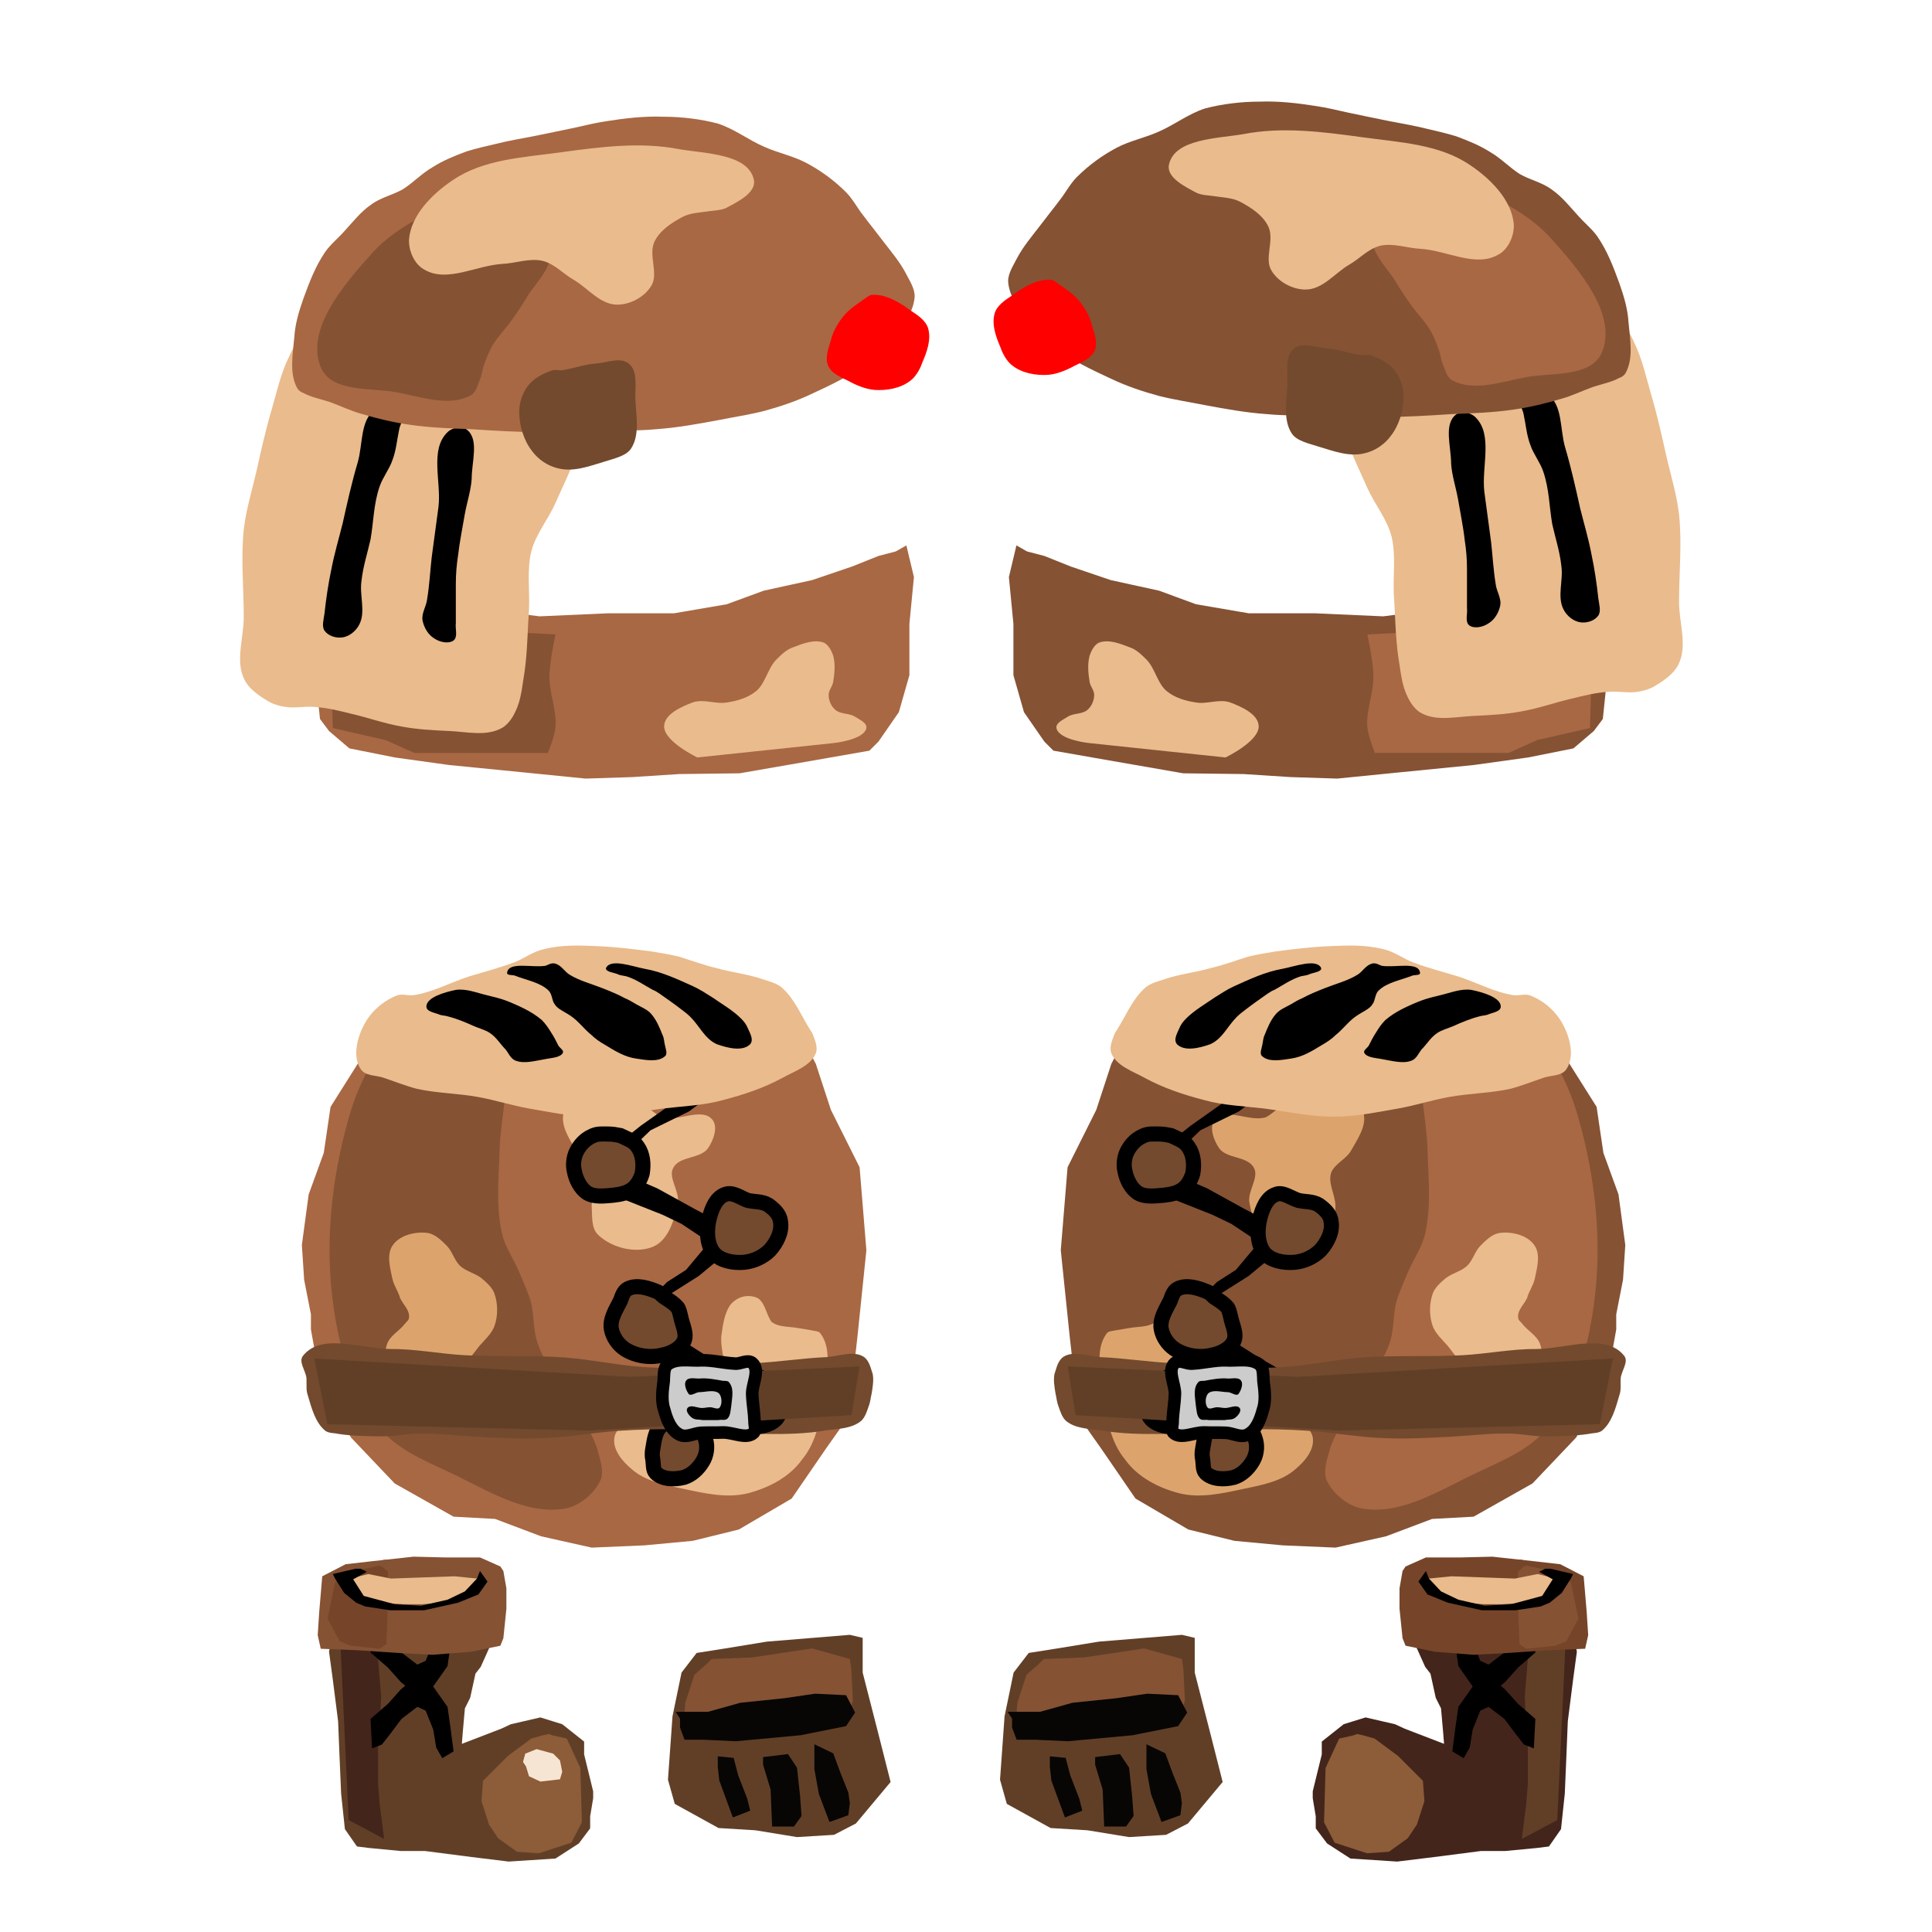 <svg xmlns="http://www.w3.org/2000/svg" xmlns:ns1="http://www.inkscape.org/namespaces/inkscape" xmlns:ns2="http://sodipodi.sourceforge.net/DTD/sodipodi-0.dtd" width="256.0" height="256.0" version="1.1" viewBox="0 0 256 256">
	<defs><clipPath clip-rule="nonzero" id="island1-clip1"><path ns1:connector-curvature="0" ns2:nodetypes="aaaaaaaaaaaaaaaaaaaaaaaaaaaaaaaaaaaaaaaaaaaaaaaaaaaaaaaaa" d="M 114.455,179.788 c -1.355,-0.873 -3.301,-0.076 -4.909,0.039 c -3.211,0.129 -6.444,0.658 -9.556,0.792 c -4.52,0.26 -8.957,0.824 -13.45,0.585 c -3.9,-0.108 -7.657,-1.009 -11.546,-1.316 c -4.488,-0.339 -8.909,-0.074 -13.402,-0.314 c -3.295,-0.176 -6.564,-0.851 -9.77,-0.821 c -3.905,-0.008 -9.196,-2.193 -11.663,0.88 c -0.642,0.767 0.298,1.919 0.445,2.928 c 0.057,0.804 -0.085,1.598 0.177,2.313 c 0.509,1.73 1.007,3.659 2.351,4.732 c 0.483,0.326 1.188,0.264 1.682,0.39 c 1.987,0.306 4.089,0.318 6.091,0.325 c 1.503,-0.02 2.923,-0.345 4.426,-0.365 c 2.607,-0.061 5.193,0.277 7.789,0.415 c 2.996,0.16 5.991,0.319 9.003,0.18 c 3.311,-0.124 6.649,-0.747 9.966,-0.971 c 2.512,-0.166 5.02,-0.233 7.621,-0.195 c 3.9,0.108 7.778,0.615 11.584,0.617 c 2.701,0.044 5.508,-0.007 8.136,-0.468 c 1.614,-0.214 3.416,-0.218 4.673,-1.253 c 0.526,-0.473 0.768,-1.261 1.005,-1.949 c 0.232,-0.589 0.264,-1.188 0.39,-1.682 c 0.148,-0.893 0.296,-1.787 0.138,-2.596 C 115.373,181.339 115.227,180.33 114.455,179.788 z" stroke="#000000" stroke-opacity="0.0" stroke-width="1.0" fill="#ff0000" /></clipPath><clipPath clip-rule="nonzero" id="island1-clip2"><path ns1:connector-curvature="0" ns2:nodetypes="aaaaaaaaaaaaaaaaaaaaaaaaaaaaaaaaaaaaaaaaaaaaaaaa" d="M 79.1,125.367 c -2.3,-0.1 -4.7,-0.2 -7,0.4 c -1.5,0.3 -2.7,1.3 -4.1,1.8 c -1.9,0.7 -3.8,1.2 -5.8,1.8 c -2.5,0.8 -4.8,2.1 -7.4,2.5 c -0.7,0.1 -1.4,-0.2 -2.1,0 c -1.9,0.7 -3.6,2.2 -4.5,4 c -0.9,1.7 -1.5,4.2 -0.4,5.8 c 0.6,0.9 1.9,0.8 2.9,1.1 c 1.5,0.5 3,1.1 4.5,1.5 c 2.7,0.6 5.5,0.6 8.2,1.1 c 2.2,0.4 4.4,1.1 6.6,1.5 c 2.9,0.5 5.7,1.1 8.6,1.1 c 3.2,0 6.3,-0.7 9.4,-1.1 c 2.6,-0.3 5.3,-0.4 7.8,-1.1 c 2.7,-0.7 5.4,-1.6 7.8,-2.9 c 1.6,-0.9 3.8,-1.6 4.5,-3.3 c 0.3,-0.8 -0.1,-1.7 -0.4,-2.5 c -0.1,-0.3 -0.3,-0.5 -0.4,-0.7 c -1.2,-1.9 -2,-4 -3.7,-5.5 c -0.7,-0.6 -1.6,-0.8 -2.5,-1.1 c -2,-0.7 -4.1,-0.9 -6.2,-1.5 c -1.7,-0.4 -3.3,-1 -4.9,-1.5 c -1.2,-0.3 -2.5,-0.5 -3.7,-0.7 C 84,125.767 81.6,125.467 79.1,125.367 z" stroke="#000000" stroke-opacity="0.0" stroke-width="1.0" fill="#ff0000" /></clipPath><clipPath clip-rule="nonzero" id="island1-clip3"><path ns1:connector-curvature="0" d="M 87.4,133.767 l -7.6,0.3 L 68.5,135.467 l -6.1,1.2 l -6.4,1.2 l -4.1,0.9 l -3.5,0.6 l -4.6,7.3 l -0.9,6.1 l -2,5.5 l -0.9,6.7 l 0.3,4.6 l 0.9,4.6 l 0,2 l 1.2,6.7 l 4.1,7.6 l 5.8,6.1 l 7.8,4.4 l 5.5,0.3 l 6.1,2.3 l 6.7,1.5 l 7,-0.3 l 6.4,-0.6 l 6.1,-1.5 l 7,-4.1 l 4.6,-6.7 l 2.9,-4.1 l 1.2,-10.5 l 1.2,-11.6 l -0.9,-11 l -3.8,-7.6 l -2,-6.1 l -1.5,-2.9 l -8.1,-3.8 L 87.4,133.767 z" stroke="#000000" stroke-opacity="0.0" stroke-width="1.0" fill="#ff0000" /></clipPath><clipPath clip-rule="nonzero" id="island2-clip1"><path ns1:connector-curvature="0" ns2:nodetypes="aaaaaaaaaaaaaaaaaaaaaaa" d="M 115.6,39.067 c -0.4,0 -0.7,0.3 -1,0.5 c -1,0.7 -2.1,1.4 -2.9,2.4 c -0.7,0.9 -1.3,1.9 -1.6,3.1 c -0.3,1 -0.8,2.3 -0.4,3.3 c 0.4,1.1 1.7,1.6 2.7,2.1 c 1.1,0.6 2.3,1.1 3.5,1.2 c 1.6,0.1 3.4,-0.2 4.7,-1.2 c 0.7,-0.5 1.3,-1.5 1.6,-2.4 c 0.6,-1.4 1.2,-3 0.8,-4.5 c -0.3,-1.1 -1.4,-1.8 -2.3,-2.4 C 119.2,40.067 117.4,38.967 115.6,39.067 L 115.6,39.067 z" stroke="#000000" stroke-opacity="0.0" stroke-width="1.0" fill="#ff0000" /></clipPath><clipPath clip-rule="nonzero" id="island2-clip2"><path ns1:connector-curvature="0" ns2:nodetypes="aaaaaaaaaaaaaaaaaaaaaa" d="M 79,48.167 c -1.6,0.1 -3.1,0.7 -4.6,0.9 c -0.4,0 -0.8,-0.1 -1.2,0 c -1.2,0.4 -2.4,1 -3.2,2 c -0.8,1 -1.2,2.3 -1.2,3.5 c 0,1.8 0.6,3.8 1.7,5.2 c 0.8,1.1 2.1,2 3.5,2.3 c 2,0.5 4.1,-0.3 6.1,-0.9 c 1.2,-0.4 2.8,-0.7 3.5,-1.7 c 1.2,-1.8 0.7,-4.3 0.6,-6.4 c -0.1,-1.7 0.4,-3.9 -0.9,-4.9 C 82.2,47.267 80.4,48.067 79,48.167 z" stroke="#000000" stroke-opacity="0.0" stroke-width="1.0" fill="#ff0000" /></clipPath><clipPath clip-rule="nonzero" id="island2-clip3"><path ns1:connector-curvature="0" ns2:nodetypes="aaaaaaaaaaaaaaaaaaaaaaaaaaaaaaaaaaaaaaaaaaaaaaaaaaaaaaaaaaaaaa" d="M 87.9,15.467 c -2.5,-0.1 -5.1,0.2 -7.6,0.6 c -1.3,0.2 -2.6,0.5 -3.9,0.8 c -1.9,0.4 -3.8,0.8 -5.8,1.2 c -1.6,0.3 -3.3,0.6 -4.9,1 c -1.3,0.3 -2.6,0.6 -3.9,1 c -1.6,0.6 -3.1,1.2 -4.5,2.1 c -1.4,0.8 -2.5,2 -3.9,2.9 c -1.4,0.8 -3,1.1 -4.3,2.1 c -1.3,0.9 -2.4,2.3 -3.5,3.5 c -0.8,0.9 -1.8,1.7 -2.5,2.7 c -1.3,1.9 -2.1,4 -2.9,6.2 c -0.6,1.7 -1.1,3.4 -1.2,5.1 c -0.2,2.3 -0.7,4.8 0.4,6.8 c 0.2,0.3 0.5,0.5 0.8,0.6 c 1.1,0.6 2.3,0.8 3.5,1.2 c 1.4,0.5 2.8,1.2 4.3,1.6 c 2,0.6 4.1,1.1 6.2,1.4 c 2.7,0.4 5.5,0.5 8.2,0.6 c 3.1,0.2 6.3,0.4 9.4,0.4 c 2.1,0 4.1,-0.1 6.2,-0.2 c 3,-0.1 6,0.1 9,-0.2 c 2.8,-0.2 5.5,-0.7 8.2,-1.2 c 2,-0.4 4,-0.7 6,-1.2 c 2.2,-0.6 4.3,-1.3 6.4,-2.3 c 2.6,-1.2 5.1,-2.4 7.4,-4.1 c 1.4,-1 2.7,-2.1 3.7,-3.5 c 1.1,-1.6 2.4,-3.4 2.5,-5.3 c 0,-1.1 -0.7,-2.1 -1.2,-3.1 c -0.8,-1.5 -1.9,-2.8 -2.9,-4.1 c -0.9,-1.2 -1.8,-2.3 -2.7,-3.5 c -0.8,-1 -1.4,-2.2 -2.3,-3.1 c -1.6,-1.6 -3.4,-2.9 -5.3,-3.9 c -1.7,-0.9 -3.7,-1.3 -5.5,-2.1 c -2.1,-0.9 -4,-2.4 -6.2,-3.1 C 92.8,15.767 90.3,15.467 87.9,15.467 z" stroke="#000000" stroke-opacity="0.0" stroke-width="1.0" fill="#ff0000" /></clipPath><clipPath clip-rule="nonzero" id="island2-clip4"><path ns1:connector-curvature="0" d="M 42.3,43.467 c -0.9,0 -1.7,0.6 -2.3,1.2 c -0.8,0.7 -1.3,1.7 -1.7,2.6 c -1.1,2.2 -1.6,4.6 -2.3,7 c -0.8,2.7 -1.4,5.4 -2,8.1 c -0.6,2.6 -1.4,5.2 -1.7,7.8 c -0.4,3.8 0,7.7 0,11.6 c 0,2.7 -1.1,5.7 0,8.1 c 0.6,1.4 2.1,2.4 3.5,3.2 c 0.6,0.3 1.3,0.5 2,0.6 c 1.2,0.2 2.5,-0.1 3.8,0 c 1.7,0.1 3.3,0.5 4.9,0.9 c 2.2,0.5 4.4,1.3 6.7,1.7 c 2.1,0.4 4.3,0.5 6.4,0.6 c 2.2,0.1 4.7,0.7 6.7,-0.3 c 0.9,-0.4 1.6,-1.4 2,-2.3 c 0.8,-1.6 0.9,-3.5 1.2,-5.2 c 0.4,-2.8 0.4,-5.6 0.6,-8.4 c 0.1,-2.5 -0.3,-5.1 0.3,-7.6 c 0.6,-2.3 2.2,-4.2 3.2,-6.4 c 1.2,-2.8 2.7,-5.5 3.2,-8.4 c 0.3,-1.9 1.2,-4.3 0,-5.8 c -0.9,-1.1 -2.7,-0.7 -4.1,-0.9 c -2.9,-0.5 -5.8,-0.4 -8.7,-0.9 c -3.4,-0.6 -6.6,-1.5 -9.9,-2.6 C 49.9,46.767 46.5,43.267 42.3,43.467 z" stroke="#000000" stroke-opacity="0.0" stroke-width="1.0" fill="#ff0000" /></clipPath><clipPath clip-rule="nonzero" id="island2-clip5"><path ns1:connector-curvature="0" d="M 120.1,72.267 l -1.4,0.8 l -2.3,0.6 l -3.5,1.4 l -5.3,1.8 l -6.4,1.4 l -4.9,1.8 l -7,1.2 l -8.8,0 l -9,0.4 l -4.7,-0.6 l -7.2,-1.2 l -7.8,-0.8 l -6.6,-1.6 l -0.8,0.2 l -1.6,2.1 l -0.2,2.1 l -1,3.3 l 0.2,4.3 l 0.6,5.8 l 1.2,1.6 l 2.7,2.3 l 6,1.2 l 7.2,1 l 10.1,1 l 8,0.8 l 6.2,-0.2 l 6.2,-0.4 L 98,102.467 l 9.2,-1.6 l 8,-1.4 l 1.2,-1.2 l 2.7,-3.9 l 1.4,-4.9 l 0,-6.8 l 0.6,-6.2 L 120.1,72.267 z" stroke="#000000" stroke-opacity="0.0" stroke-width="1.0" fill="#ff0000" /></clipPath><clipPath clip-rule="nonzero" id="island3-clip1"><path ns1:connector-curvature="0" d="M 54.8,206.267 l -5.5,0.6 l -3.5,0.4 l -3.1,1.6 l -0.4,4.7 l -0.2,3.1 l 0.4,1.8 l 4.9,0.2 l 6,0.4 l 3.9,0.2 l 5.1,-0.4 l 3.9,-0.8 l 0.4,-1 l 0.4,-3.9 l 0,-2.7 l -0.4,-2.3 l -0.4,-0.6 l -2.7,-1.2 l -4.7,0 L 54.8,206.267 z" stroke="#000000" stroke-opacity="0.0" stroke-width="1.0" fill="#ff0000" /></clipPath><clipPath clip-rule="nonzero" id="island3-clip2"><path ns1:connector-curvature="0" ns2:nodetypes="ccccccccccccccccccccccccccccccccccccccaaaaaaaaaaaaaaaaaaaaaaaaaaaaaaaaaaaaaa" d="M 59.3,209.867 l -5.2,0.6 l -3.6,0.6 l -5.9,2.3 l -1,5.5 l 0.5,3.7 l 0.7,5.5 l 0.2,4.9 l 0.2,4.7 l 0.5,4.7 l 1.6,2.3 l 1.6,0.2 l 4.2,0.4 l 3.2,0 l 6.2,0.8 l 4.9,0.6 l 6.2,-0.4 l 3.1,-2 l 1.5,-2 l 0,-1.6 l 0.4,-2.4 l 0,-0.9 l -1.2,-4.9 l 0,-1.7 l -2.9,-2.3 l -2.9,-0.9 l -3.9,0.9 l -1.3,0.6 l -5.2,2 l 0.1,-1.3 l 0.3,-3.4 l 0.7,-1.4 l 0.7,-3.2 l 0.7,-0.9 l 1.3,-2.9 l 0.3,-5.5 l -2.3,-2.6 L 59.3,209.867 z" stroke="#000000" stroke-opacity="0.0" stroke-width="1.0" fill="#ff0000" /></clipPath><clipPath clip-rule="nonzero" id="island4-clip1"><path ns1:connector-curvature="0" d="M 112.609,216.624 l -11,0.9 l -5.5,0.9 l -3.8,0.6 l -2,2.6 l -1.2,5.8 l -0.6,8.4 l 0.9,3.2 l 5.8,3.2 l 4.9,0.3 l 5.5,0.9 l 4.9,-0.3 l 2.9,-1.5 l 4.6,-5.5 l -1.7,-6.7 l -2,-7.8 l 0,-4.6 L 112.609,216.624 z" stroke="#000000" stroke-opacity="0.0" stroke-width="1.0" fill="#ff0000" /></clipPath><clipPath clip-rule="nonzero" id="island5-clip1"><path ns1:connector-curvature="0" ns2:nodetypes="aaaaaaaaaaaaaaaaaaaaaaaaaaaaaaaaaaaaaaaaaaaaaaaaaaaaaaaaa" d="M 140.904,179.788 c 1.355,-0.873 3.301,-0.076 4.909,0.039 c 3.211,0.129 6.444,0.658 9.556,0.792 c 4.52,0.26 8.957,0.824 13.45,0.585 c 3.9,-0.108 7.657,-1.009 11.546,-1.316 c 4.488,-0.339 8.909,-0.074 13.402,-0.314 c 3.295,-0.176 6.564,-0.851 9.77,-0.821 c 3.905,-0.008 9.196,-2.193 11.663,0.88 c 0.642,0.767 -0.298,1.919 -0.445,2.928 c -0.057,0.804 0.085,1.598 -0.177,2.313 c -0.509,1.73 -1.007,3.659 -2.351,4.732 c -0.483,0.326 -1.188,0.264 -1.682,0.39 c -1.987,0.306 -4.089,0.318 -6.091,0.325 c -1.503,-0.02 -2.923,-0.345 -4.426,-0.365 c -2.607,-0.061 -5.193,0.277 -7.789,0.415 c -2.996,0.16 -5.991,0.319 -9.003,0.18 c -3.311,-0.124 -6.649,-0.747 -9.966,-0.971 c -2.512,-0.166 -5.02,-0.233 -7.621,-0.195 c -3.9,0.108 -7.778,0.615 -11.584,0.617 c -2.701,0.044 -5.508,-0.007 -8.136,-0.468 c -1.614,-0.214 -3.416,-0.218 -4.673,-1.253 c -0.526,-0.473 -0.768,-1.261 -1.005,-1.949 c -0.232,-0.589 -0.264,-1.188 -0.39,-1.682 c -0.148,-0.893 -0.296,-1.787 -0.138,-2.596 C 139.986,181.339 140.132,180.33 140.904,179.788 z" stroke="#000000" stroke-opacity="0.0" stroke-width="1.0" fill="#ff0000" /></clipPath><clipPath clip-rule="nonzero" id="island5-clip2"><path ns1:connector-curvature="0" ns2:nodetypes="aaaaaaaaaaaaaaaaaaaaaaaaaaaaaaaaaaaaaaaaaaaaaaaa" d="M 176.259,125.367 c 2.3,-0.1 4.7,-0.2 7,0.4 c 1.5,0.3 2.7,1.3 4.1,1.8 c 1.9,0.7 3.8,1.2 5.8,1.8 c 2.5,0.8 4.8,2.1 7.4,2.5 c 0.7,0.1 1.4,-0.2 2.1,0 c 1.9,0.7 3.6,2.2 4.5,4 c 0.9,1.7 1.5,4.2 0.4,5.8 c -0.6,0.9 -1.9,0.8 -2.9,1.1 c -1.5,0.5 -3,1.1 -4.5,1.5 c -2.7,0.6 -5.5,0.6 -8.2,1.1 c -2.2,0.4 -4.4,1.1 -6.6,1.5 c -2.9,0.5 -5.7,1.1 -8.6,1.1 c -3.2,0 -6.3,-0.7 -9.4,-1.1 c -2.6,-0.3 -5.3,-0.4 -7.8,-1.1 c -2.7,-0.7 -5.4,-1.6 -7.8,-2.9 c -1.6,-0.9 -3.8,-1.6 -4.5,-3.3 c -0.3,-0.8 0.1,-1.7 0.4,-2.5 c 0.1,-0.3 0.3,-0.5 0.4,-0.7 c 1.2,-1.9 2,-4 3.7,-5.5 c 0.7,-0.6 1.6,-0.8 2.5,-1.1 c 2,-0.7 4.1,-0.9 6.2,-1.5 c 1.7,-0.4 3.3,-1 4.9,-1.5 c 1.2,-0.3 2.5,-0.5 3.7,-0.7 C 171.359,125.767 173.759,125.467 176.259,125.367 z" stroke="#000000" stroke-opacity="0.0" stroke-width="1.0" fill="#ff0000" /></clipPath><clipPath clip-rule="nonzero" id="island5-clip3"><path ns1:connector-curvature="0" d="M 167.959,133.767 l 7.6,0.3 L 186.859,135.467 l 6.1,1.2 l 6.4,1.2 l 4.1,0.9 l 3.5,0.6 l 4.6,7.3 l 0.9,6.1 l 2,5.5 l 0.9,6.7 l -0.3,4.6 l -0.9,4.6 l 0,2 l -1.2,6.7 l -4.1,7.6 l -5.8,6.1 l -7.8,4.4 l -5.5,0.3 l -6.1,2.3 l -6.7,1.5 l -7,-0.3 l -6.4,-0.6 l -6.1,-1.5 l -7,-4.1 l -4.6,-6.7 l -2.9,-4.1 l -1.2,-10.5 l -1.2,-11.6 l 0.9,-11 l 3.8,-7.6 l 2,-6.1 l 1.5,-2.9 l 8.1,-3.8 L 167.959,133.767 z" stroke="#000000" stroke-opacity="0.0" stroke-width="1.0" fill="#ff0000" /></clipPath><clipPath clip-rule="nonzero" id="island6-clip1"><path ns1:connector-curvature="0" ns2:nodetypes="aaaaaaaaaaaaaaaaaaaaaaa" d="M 139.183,37.067 c 0.4,0 0.7,0.3 1,0.5 c 1,0.7 2.1,1.4 2.9,2.4 c 0.7,0.9 1.3,1.9 1.6,3.1 c 0.3,1 0.8,2.3 0.4,3.3 c -0.4,1.1 -1.7,1.6 -2.7,2.1 c -1.1,0.6 -2.3,1.1 -3.5,1.2 c -1.6,0.1 -3.4,-0.2 -4.7,-1.2 c -0.7,-0.5 -1.3,-1.5 -1.6,-2.4 c -0.6,-1.4 -1.2,-3 -0.8,-4.5 c 0.3,-1.1 1.4,-1.8 2.3,-2.4 C 135.583,38.067 137.383,36.967 139.183,37.067 L 139.183,37.067 z" stroke="#000000" stroke-opacity="0.0" stroke-width="1.0" fill="#ff0000" /></clipPath><clipPath clip-rule="nonzero" id="island6-clip2"><path ns1:connector-curvature="0" ns2:nodetypes="aaaaaaaaaaaaaaaaaaaaaa" d="M 175.783,46.167 c 1.6,0.1 3.1,0.7 4.6,0.9 c 0.4,0 0.8,-0.1 1.2,0 c 1.2,0.4 2.4,1 3.2,2 c 0.8,1 1.2,2.3 1.2,3.5 c 0,1.8 -0.6,3.8 -1.7,5.2 c -0.8,1.1 -2.1,2 -3.5,2.3 c -2,0.5 -4.1,-0.3 -6.1,-0.9 c -1.2,-0.4 -2.8,-0.7 -3.5,-1.7 c -1.2,-1.8 -0.7,-4.3 -0.6,-6.4 c 0.1,-1.7 -0.4,-3.9 0.9,-4.9 C 172.583,45.267 174.383,46.067 175.783,46.167 z" stroke="#000000" stroke-opacity="0.0" stroke-width="1.0" fill="#ff0000" /></clipPath><clipPath clip-rule="nonzero" id="island6-clip3"><path ns1:connector-curvature="0" ns2:nodetypes="aaaaaaaaaaaaaaaaaaaaaaaaaaaaaaaaaaaaaaaaaaaaaaaaaaaaaaaaaaaaaa" d="M 166.883,13.467 c 2.5,-0.1 5.1,0.2 7.6,0.6 c 1.3,0.2 2.6,0.5 3.9,0.8 c 1.9,0.4 3.8,0.8 5.8,1.2 c 1.6,0.3 3.3,0.6 4.9,1 c 1.3,0.3 2.6,0.6 3.9,1 c 1.6,0.6 3.1,1.2 4.5,2.1 c 1.4,0.8 2.5,2 3.9,2.9 c 1.4,0.8 3,1.1 4.3,2.1 c 1.3,0.9 2.4,2.3 3.5,3.5 c 0.8,0.9 1.8,1.7 2.5,2.7 c 1.3,1.9 2.1,4 2.9,6.2 c 0.6,1.7 1.1,3.4 1.2,5.1 c 0.2,2.3 0.7,4.8 -0.4,6.8 c -0.2,0.3 -0.5,0.5 -0.8,0.6 c -1.1,0.6 -2.3,0.8 -3.5,1.2 c -1.4,0.5 -2.8,1.2 -4.3,1.6 c -2,0.6 -4.1,1.1 -6.2,1.4 c -2.7,0.4 -5.5,0.5 -8.2,0.6 c -3.1,0.2 -6.3,0.4 -9.4,0.4 c -2.1,0 -4.1,-0.1 -6.2,-0.2 c -3,-0.1 -6,0.1 -9,-0.2 c -2.8,-0.2 -5.5,-0.7 -8.2,-1.2 c -2,-0.4 -4,-0.7 -6,-1.2 c -2.2,-0.6 -4.3,-1.3 -6.4,-2.3 c -2.6,-1.2 -5.1,-2.4 -7.4,-4.1 c -1.4,-1 -2.7,-2.1 -3.7,-3.5 c -1.1,-1.6 -2.4,-3.4 -2.5,-5.3 c 0,-1.1 0.7,-2.1 1.2,-3.1 c 0.8,-1.5 1.9,-2.8 2.9,-4.1 c 0.9,-1.2 1.8,-2.3 2.7,-3.5 c 0.8,-1 1.4,-2.2 2.3,-3.1 c 1.6,-1.6 3.4,-2.9 5.3,-3.9 c 1.7,-0.9 3.7,-1.3 5.5,-2.1 c 2.1,-0.9 4,-2.4 6.2,-3.1 C 161.983,13.767 164.483,13.467 166.883,13.467 z" stroke="#000000" stroke-opacity="0.0" stroke-width="1.0" fill="#ff0000" /></clipPath><clipPath clip-rule="nonzero" id="island6-clip4"><path ns1:connector-curvature="0" d="M 212.483,41.467 c 0.9,0 1.7,0.6 2.3,1.2 c 0.8,0.7 1.3,1.7 1.7,2.6 c 1.1,2.2 1.6,4.6 2.3,7 c 0.8,2.7 1.4,5.4 2,8.1 c 0.6,2.6 1.4,5.2 1.7,7.8 c 0.4,3.8 0,7.7 0,11.6 c 0,2.7 1.1,5.7 0,8.1 c -0.6,1.4 -2.1,2.4 -3.5,3.2 c -0.6,0.3 -1.3,0.5 -2,0.6 c -1.2,0.2 -2.5,-0.1 -3.8,0 c -1.7,0.1 -3.3,0.5 -4.9,0.9 c -2.2,0.5 -4.4,1.3 -6.7,1.7 c -2.1,0.4 -4.3,0.5 -6.4,0.6 c -2.2,0.1 -4.7,0.7 -6.7,-0.3 c -0.9,-0.4 -1.6,-1.4 -2,-2.3 c -0.8,-1.6 -0.9,-3.5 -1.2,-5.2 c -0.4,-2.8 -0.4,-5.6 -0.6,-8.4 c -0.1,-2.5 0.3,-5.1 -0.3,-7.6 c -0.6,-2.3 -2.2,-4.2 -3.2,-6.4 c -1.2,-2.8 -2.7,-5.5 -3.2,-8.4 c -0.3,-1.9 -1.2,-4.3 0,-5.8 c 0.9,-1.1 2.7,-0.7 4.1,-0.9 c 2.9,-0.5 5.8,-0.4 8.7,-0.9 c 3.4,-0.6 6.6,-1.5 9.9,-2.6 C 204.883,44.767 208.283,41.267 212.483,41.467 z" stroke="#000000" stroke-opacity="0.0" stroke-width="1.0" fill="#ff0000" /></clipPath><clipPath clip-rule="nonzero" id="island6-clip5"><path ns1:connector-curvature="0" d="M 134.683,72.267 l 1.4,0.8 l 2.3,0.6 l 3.5,1.4 l 5.3,1.8 l 6.4,1.4 l 4.9,1.8 l 7,1.2 l 8.8,0 l 9,0.4 l 4.7,-0.6 l 7.2,-1.2 l 7.8,-0.8 l 6.6,-1.6 l 0.8,0.2 l 1.6,2.1 l 0.2,2.1 l 1,3.3 l -0.2,4.3 l -0.6,5.8 l -1.2,1.6 l -2.7,2.3 l -6,1.2 l -7.2,1 l -10.1,1 l -8,0.8 l -6.2,-0.2 l -6.2,-0.4 L 156.783,102.467 l -9.2,-1.6 l -8,-1.4 l -1.2,-1.2 l -2.7,-3.9 l -1.4,-4.9 l 0,-6.8 l -0.6,-6.2 L 134.683,72.267 z" stroke="#000000" stroke-opacity="0.0" stroke-width="1.0" fill="#ff0000" /></clipPath><clipPath clip-rule="nonzero" id="island7-clip1"><path ns1:connector-curvature="0" d="M 197.743,206.267 l 5.5,0.6 l 3.5,0.4 l 3.1,1.6 l 0.4,4.7 l 0.2,3.1 l -0.4,1.8 l -4.9,0.2 l -6,0.4 l -3.9,0.2 l -5.1,-0.4 l -3.9,-0.8 l -0.4,-1 l -0.4,-3.9 l 0,-2.7 l 0.4,-2.3 l 0.4,-0.6 l 2.7,-1.2 l 4.7,0 L 197.743,206.267 z" stroke="#000000" stroke-opacity="0.0" stroke-width="1.0" fill="#ff0000" /></clipPath><clipPath clip-rule="nonzero" id="island7-clip2"><path ns1:connector-curvature="0" ns2:nodetypes="ccccccccccccccccccccccccccccccccccccccaaaaaaaaaaaaaaaaaaaaaaaaaaaaaaaaaaaaaa" d="M 193.243,209.867 l 5.2,0.6 l 3.6,0.6 l 5.9,2.3 l 1,5.5 l -0.5,3.7 l -0.7,5.5 l -0.2,4.9 l -0.2,4.7 l -0.5,4.7 l -1.6,2.3 l -1.6,0.2 l -4.2,0.4 l -3.2,0 l -6.2,0.8 l -4.9,0.6 l -6.2,-0.4 l -3.1,-2 l -1.5,-2 l 0,-1.6 l -0.4,-2.4 l 0,-0.9 l 1.2,-4.9 l 0,-1.7 l 2.9,-2.3 l 2.9,-0.9 l 3.9,0.9 l 1.3,0.6 l 5.2,2 l -0.1,-1.3 l -0.3,-3.4 l -0.7,-1.4 l -0.7,-3.2 l -0.7,-0.9 l -1.3,-2.9 l -0.3,-5.5 l 2.3,-2.6 L 193.243,209.867 z" stroke="#000000" stroke-opacity="0.0" stroke-width="1.0" fill="#ff0000" /></clipPath><clipPath clip-rule="nonzero" id="island8-clip1"><path ns1:connector-curvature="0" d="M 156.609,216.624 l -11,0.9 l -5.5,0.9 l -3.8,0.6 l -2,2.6 l -1.2,5.8 l -0.6,8.4 l 0.9,3.2 l 5.8,3.2 l 4.9,0.3 l 5.5,0.9 l 4.9,-0.3 l 2.9,-1.5 l 4.6,-5.5 l -1.7,-6.7 l -2,-7.8 l 0,-4.6 L 156.609,216.624 z" stroke="#000000" stroke-opacity="0.0" stroke-width="1.0" fill="#ff0000" /></clipPath></defs><g id="island1">
		<g id="island1-group4" clip-path="url(#island1-clip3)">
			<path id="path3543" ns1:connector-curvature="0" d="M 87.4,133.767 l -7.6,0.3 L 68.5,135.467 l -6.1,1.2 l -6.4,1.2 l -4.1,0.9 l -3.5,0.6 l -4.6,7.3 l -0.9,6.1 l -2,5.5 l -0.9,6.7 l 0.3,4.6 l 0.9,4.6 l 0,2 l 1.2,6.7 l 4.1,7.6 l 5.8,6.1 l 7.8,4.4 l 5.5,0.3 l 6.1,2.3 l 6.7,1.5 l 7,-0.3 l 6.4,-0.6 l 6.1,-1.5 l 7,-4.1 l 4.6,-6.7 l 2.9,-4.1 l 1.2,-10.5 l 1.2,-11.6 l -0.9,-11 l -3.8,-7.6 l -2,-6.1 l -1.5,-2.9 l -8.1,-3.8 L 87.4,133.767 z" stroke="none" stroke-width="1.0" fill="#a86843" />
			<path id="path3608" ns1:connector-curvature="0" ns2:nodetypes="ccccccccccc" class="st0" d="M 49.4,138.967 l -4.9,19.8 l 2.3,25.9 L 62.4,198.467 l 22.1,4.4 l 19.2,-7.8 l 7.3,-18 l -1.7,-27.9 l -9.9,-12.8 l -38.9,0.9 L 49.4,138.967 z" stroke="none" stroke-width="1.0" fill="#a86843" />
			<path id="path3670" ns1:connector-curvature="0" ns2:nodetypes="aaaaaaaaaaaaaaaaaaaaa" class="st1" d="M 99.1,197.867 c -2.8,0.7 -5.8,0 -8.6,-0.6 c -2.4,-0.5 -5,-1 -6.8,-2.6 c -1.2,-1 -2.5,-2.5 -2.3,-4.1 c 0.1,-1 1.1,-1.9 2,-2.3 c 1.1,-0.5 2.4,0.1 3.5,0.1 c 1.6,0 3.2,0.2 4.6,-0.4 c 1.3,-0.5 2.7,-1.3 3.5,-2.5 c 0.8,-1.2 0.8,-2.8 0.9,-4.2 c 0.1,-1.5 -0.5,-2.9 -0.3,-4.4 c 0.2,-1.4 0.4,-2.9 1.2,-4 c 0.5,-0.6 1.2,-1 1.9,-1.1 c 0.6,-0.1 1.3,0 1.8,0.3 c 0.8,0.6 1,1.8 1.5,2.7 c 0.1,0.2 0.2,0.4 0.4,0.5 c 0.9,0.6 2.2,0.5 3.3,0.7 c 0.6,0.1 1.2,0.2 1.8,0.3 c 0.4,0.1 1,0.1 1.2,0.4 c 1.6,2.1 0.8,5.2 0.5,7.8 c -0.4,3.1 -0.9,6.5 -2.9,8.9 C 104.6,195.767 101.8,197.167 99.1,197.867 L 99.1,197.867 z" stroke="none" stroke-width="1.0" fill="#eabb8c" />
			<path id="path3645" ns1:connector-curvature="0" ns2:nodetypes="aaaaaaaaaaaaaa" class="st1" d="M 85.7,146.767 c -2.7,-1 -5.7,-2.5 -8.4,-1.7 c -1.1,0.3 -2.3,1.2 -2.6,2.3 c -0.5,1.8 0.8,3.6 1.7,5.2 c 0.7,1.1 2.2,1.7 2.6,2.9 c 0.4,1.4 -0.6,2.9 -0.6,4.4 c 0.1,1.3 -0.1,2.9 0.9,3.8 c 1.8,1.7 5,2.5 7.3,1.5 c 2,-0.9 2.8,-3.6 3.2,-5.8 c 0.3,-1.5 -1.3,-3.3 -0.6,-4.6 c 0.8,-1.6 3.6,-1.2 4.6,-2.6 c 0.7,-1 1.4,-2.8 0.6,-3.8 c -1.4,-1.7 -4.5,0.3 -6.7,-0.3 C 87,147.767 86.4,147.067 85.7,146.767 z" stroke="none" stroke-width="1.0" fill="#eabb8c" />
			<path id="path3641" ns1:connector-curvature="0" ns2:nodetypes="aaaaaaaaaaaaaaaaaaaa" class="st2" d="M 67.1,142.767 c -0.1,3.2 -0.8,6.4 -0.9,9.6 c -0.1,3.7 -0.5,7.4 0.3,11 c 0.4,1.9 1.6,3.5 2.3,5.2 c 0.5,1.2 1.1,2.5 1.5,3.8 c 0.5,1.8 0.3,3.7 0.9,5.5 c 0.5,1.6 1.5,3.1 2.3,4.6 c 1.1,1.8 2.5,3.4 3.5,5.2 c 0.9,1.6 1.9,3.2 2.3,4.9 c 0.3,1.1 0.7,2.4 0.3,3.5 c -0.8,1.8 -2.7,3.4 -4.6,3.8 c -5.4,1 -10.7,-2.6 -15.7,-4.9 c -3.2,-1.5 -6.8,-3 -9,-5.8 c -3.6,-4.4 -5.3,-10.3 -6.1,-16 c -1.2,-8.3 -0.3,-16.9 2,-25 c 1.1,-3.9 2.9,-7.7 5.5,-10.7 c 1.1,-1.3 2.4,-2.8 4.1,-2.9 c 2.9,-0.2 5.4,2.3 7.8,3.8 c 1.2,0.8 2.8,1.3 3.5,2.6 C 67.4,141.467 67.1,142.167 67.1,142.767 L 67.1,142.767 z" stroke="none" stroke-width="1.0" fill="#855234" />
			<path id="path3622" ns1:connector-curvature="0" d="M 89.8,191.467 l 3.1,-3.3 l 4.1,-2.7 l 1.6,-1.2 l 0.6,-1.4 l -5.1,-2.9 l -3.3,-2.1 l -3.5,-2.1 l -1,-1.8 l 1.4,-1.8 l 4.9,-3.1 l 3.5,-2.9 l 1.4,-3.1 l -5.5,-2.9 l -4.9,-2.7 l -3.7,-1.6 l -2.3,-1.2 l 5.1,-4.9 l 5.1,-2.5 l 1.6,-1.2 l 1.4,-2.1 l -0.8,-1.2 l -4.5,3.5 l -4.1,2.9 l -3.9,3.1 l -2.5,2.7 l -0.4,1 l 3.9,2.7 l 5.8,2.3 l 2.5,1.2 l 2.7,1.8 l 1,0.6 l -3.1,3.7 l -2.5,1.6 l -1.4,1.4 l -2.3,2.5 l -0.6,1.8 l 1,2.1 l 2.5,1.2 l 3.5,2.5 l 2.5,1.2 l 0.8,1.4 l -1.4,1.8 l -4.5,4.1 l -0.2,0.2 l 0,1.4 L 89.8,191.467 z" stroke="none" stroke-width="1.0" fill="#000000" />
		</g>
		<g id="island1-group3" clip-path="url(#island1-clip2)">
			<path id="path3530" ns1:connector-curvature="0" ns2:nodetypes="aaaaaaaaaaaaaaaaaaaaaaaaaaaaaaaaaaaaaaaaaaaaaaaa" d="M 79.1,125.367 c -2.3,-0.1 -4.7,-0.2 -7,0.4 c -1.5,0.3 -2.7,1.3 -4.1,1.8 c -1.9,0.7 -3.8,1.2 -5.8,1.8 c -2.5,0.8 -4.8,2.1 -7.4,2.5 c -0.7,0.1 -1.4,-0.2 -2.1,0 c -1.9,0.7 -3.6,2.2 -4.5,4 c -0.9,1.7 -1.5,4.2 -0.4,5.8 c 0.6,0.9 1.9,0.8 2.9,1.1 c 1.5,0.5 3,1.1 4.5,1.5 c 2.7,0.6 5.5,0.6 8.2,1.1 c 2.2,0.4 4.4,1.1 6.6,1.5 c 2.9,0.5 5.7,1.1 8.6,1.1 c 3.2,0 6.3,-0.7 9.4,-1.1 c 2.6,-0.3 5.3,-0.4 7.8,-1.1 c 2.7,-0.7 5.4,-1.6 7.8,-2.9 c 1.6,-0.9 3.8,-1.6 4.5,-3.3 c 0.3,-0.8 -0.1,-1.7 -0.4,-2.5 c -0.1,-0.3 -0.3,-0.5 -0.4,-0.7 c -1.2,-1.9 -2,-4 -3.7,-5.5 c -0.7,-0.6 -1.6,-0.8 -2.5,-1.1 c -2,-0.7 -4.1,-0.9 -6.2,-1.5 c -1.7,-0.4 -3.3,-1 -4.9,-1.5 c -1.2,-0.3 -2.5,-0.5 -3.7,-0.7 C 84,125.767 81.6,125.467 79.1,125.367 z" stroke="none" stroke-width="1.0" fill="#eabb8c" />
			<path id="path3535" ns1:connector-curvature="0" class="st1" d="M 49,141.267 l 24.1,4.1 l 11,1 l 17.4,-4.6 l 4.4,-2.8 l -4.4,-7.7 l -25,-4.4 l -7.3,0.5 l -18,7.2 l -2.6,2.3 L 49,141.267 z" stroke="none" stroke-width="1.0" fill="#eabb8c" />
		</g>
		<path id="path3537" ns1:connector-curvature="0" ns2:nodetypes="aaaaaaaaaaaaaaa" d="M 85.4,128.367 c 2.3,0.4 4.4,1.4 6.4,2.3 c 0.9,0.4 1.8,1 2.6,1.5 c 1.3,0.9 2.7,1.7 3.8,2.8 c 0.4,0.4 0.7,0.8 0.9,1.3 c 0.3,0.7 0.8,1.5 0.3,2.1 c -1,1 -3,0.5 -4.4,0 c -1.6,-0.7 -2.3,-2.4 -3.5,-3.6 c -0.4,-0.4 -0.8,-0.7 -1.2,-1 c -0.9,-0.7 -1.9,-1.4 -2.9,-2.1 c -0.3,-0.2 -0.6,-0.4 -0.9,-0.5 c -1.1,-0.6 -2.2,-1.4 -3.5,-1.8 c -0.4,-0.1 -0.8,-0.1 -1.2,-0.3 c -0.5,-0.2 -1.6,-0.3 -1.5,-0.8 C 80.9,126.967 83.8,128.067 85.4,128.367 L 85.4,128.367 z" stroke="none" stroke-width="1.0" fill="#000000" />
		<path id="path3539" ns1:connector-curvature="0" ns2:nodetypes="aaaaaaaaaaaaaaaaaaaa" d="M 73.5,127.667 c 0.9,0.2 1.3,1.1 2,1.5 c 1.3,0.8 2.9,1.2 4.4,1.8 c 1,0.4 2,0.8 2.9,1.3 c 0.5,0.2 1,0.5 1.5,0.8 c 0.7,0.4 1.5,0.7 2,1.3 c 0.7,0.8 1.1,1.8 1.5,2.8 c 0.2,0.4 0.2,0.9 0.3,1.3 c 0.1,0.5 0.4,1.2 0,1.5 c -0.9,0.8 -2.5,0.5 -3.8,0.3 c -1.5,-0.2 -2.8,-1 -4.1,-1.8 c -0.7,-0.4 -1.3,-0.8 -1.8,-1.3 c -1,-0.8 -1.7,-1.8 -2.7,-2.5 c -0.3,-0.2 -0.6,-0.4 -0.8,-0.5 c -0.5,-0.3 -1.1,-0.6 -1.4,-1.1 c -0.4,-0.5 -0.3,-1.3 -0.8,-1.8 c -1.1,-1.1 -3,-1.4 -4.5,-2 c -0.3,-0.1 -1.1,0 -1,-0.4 c 0.2,-1.5 3.4,-0.6 5.1,-0.9 C 72.6,127.867 73,127.567 73.5,127.667 z" stroke="none" stroke-width="1.0" fill="#000000" />
		<path id="path3541" ns1:connector-curvature="0" ns2:nodetypes="aaaaaaaaaaaaaaaaa" d="M 60.4,131.167 c 1.4,-0.2 2.8,0.4 4.1,0.7 c 0.8,0.2 1.7,0.4 2.5,0.7 c 0.8,0.3 1.7,0.7 2.5,1.1 c 0.8,0.4 1.6,0.9 2.3,1.5 c 0.5,0.5 0.9,1.1 1.2,1.6 c 0.4,0.6 0.7,1.2 1,1.8 c 0.2,0.3 0.7,0.6 0.6,0.9 c -0.3,0.7 -1.6,0.7 -2.5,0.9 c -1.2,0.2 -2.6,0.6 -3.7,0.2 c -0.7,-0.2 -1,-1 -1.4,-1.5 c -0.7,-0.7 -1.2,-1.6 -2.1,-2.2 c -0.6,-0.4 -1.4,-0.6 -2.1,-0.9 c -1.1,-0.5 -2.3,-1 -3.5,-1.3 c -0.3,-0.1 -0.7,-0.1 -1,-0.2 c -0.7,-0.3 -1.8,-0.4 -1.8,-1.1 C 56.5,132.167 58.9,131.467 60.4,131.167 L 60.4,131.167 z" stroke="none" stroke-width="1.0" fill="#000000" />
		<path id="path3610" ns1:connector-curvature="0" ns2:nodetypes="aaaaaaaaaaa" class="st3" d="M 80.7,150.267 c -0.8,0 -1.6,-0.1 -2.3,0.3 c -0.9,0.4 -1.6,1.2 -2,2 c -0.4,0.8 -0.5,1.8 -0.3,2.6 c 0.2,1.1 0.8,2.3 1.7,2.9 c 1,0.6 2.3,0.4 3.5,0.3 c 0.9,-0.1 1.9,-0.3 2.6,-0.9 c 0.6,-0.5 1,-1.3 1.2,-2 c 0.2,-1.2 0.1,-2.5 -0.6,-3.5 c -0.5,-0.8 -1.5,-1.1 -2.3,-1.5 C 81.7,150.367 81.2,150.267 80.7,150.267 L 80.7,150.267 z" stroke-width="2.0" stroke="#000000" fill="#734a2e" />
		<path id="path3612" ns1:connector-curvature="0" class="st4" d="M 98.2,158.667" stroke="none" stroke-width="1.0" fill="none" />
		<path id="path3614" ns1:connector-curvature="0" ns2:nodetypes="aaaaaaaaa" class="st3" d="M 96.1,158.267 c -1.2,0.4 -1.8,1.9 -2.1,3.1 c -0.4,1.5 -0.4,3.5 0.6,4.7 c 0.9,1 2.5,1.3 3.9,1.2 c 1.3,-0.1 2.6,-0.7 3.5,-1.6 c 0.9,-1 1.7,-2.5 1.4,-3.9 c -0.1,-0.9 -0.9,-1.6 -1.6,-2.1 c -0.8,-0.5 -1.8,-0.4 -2.7,-0.6 C 98.2,158.767 97.1,157.867 96.1,158.267 z" stroke-width="2.0" stroke="#000000" fill="#734a2e" />
		<path id="path3616" ns1:connector-curvature="0" ns2:nodetypes="aaaaaaaaaaa" class="st3" d="M 87.1,171.167 c -1.2,-0.5 -2.7,-1 -3.9,-0.4 c -0.6,0.3 -0.8,1.1 -1,1.6 c -0.6,1.2 -1.4,2.4 -1.2,3.7 c 0.2,1.1 0.9,2.1 1.8,2.7 c 1.4,0.9 3.3,1.2 4.9,0.8 c 1.1,-0.2 2.4,-0.8 2.9,-1.8 c 0.5,-1 -0.2,-2.2 -0.4,-3.3 c -0.1,-0.4 -0.2,-0.9 -0.4,-1.2 c -0.5,-0.6 -1.2,-1 -1.8,-1.4 C 87.6,171.567 87.4,171.267 87.1,171.167 z" stroke-width="2.0" stroke="#000000" fill="#734a2e" />
		<path id="path3620" ns1:connector-curvature="0" ns2:nodetypes="aaaaaaaaaa" class="st3" d="M 90.6,188.667 c -1,0.1 -2.1,-0.4 -2.9,0.2 c -0.9,0.7 -1,2 -1.2,3.1 c -0.1,0.5 -0.1,1 0,1.4 c 0.1,0.6 0,1.4 0.4,1.8 c 0.9,0.9 2.5,0.9 3.7,0.6 c 1,-0.3 1.9,-1.1 2.5,-2.1 c 0.5,-0.8 0.7,-1.9 0.4,-2.9 c -0.3,-1 -0.9,-2.1 -1.8,-2.5 C 91.3,188.267 90.9,188.567 90.6,188.667 z" stroke-width="2.0" stroke="#000000" fill="#734a2e" />
		<path id="path3668" ns1:connector-curvature="0" ns2:nodetypes="aaaaaaaaaaaaaaaaaaa" class="st5" d="M 52,169.467 c -0.3,-1.4 -0.8,-3.2 0,-4.4 c 0.9,-1.4 3,-1.9 4.6,-1.7 c 1,0.1 1.9,1 2.6,1.7 s 1,1.9 1.7,2.6 c 0.8,0.8 2,1 2.9,1.7 c 0.7,0.6 1.4,1.2 1.7,2 c 0.5,1.4 0.5,3 0,4.4 c -0.4,1 -1.3,1.8 -2,2.6 c -0.9,1.2 -1.9,2.4 -2.9,3.5 c -0.6,0.7 -1.4,1.3 -2,2 c -0.7,0.8 -1.3,1.7 -2,2.6 c -0.4,0.5 -0.5,1.4 -1.2,1.5 c -1.8,0.1 -3.1,-2.4 -3.8,-4.1 c -0.8,-1.8 -0.9,-4 -0.3,-5.8 c 0.4,-1.1 1.6,-1.7 2.3,-2.6 c 0.2,-0.3 0.6,-0.5 0.6,-0.9 c 0.1,-1 -0.8,-1.7 -1.2,-2.6 C 52.8,171.167 52.2,170.367 52,169.467 L 52,169.467 z" stroke="none" stroke-width="1.0" fill="#dca46c" />
		<g id="island1-group2" clip-path="url(#island1-clip1)">
			<path id="path3624" ns1:connector-curvature="0" ns2:nodetypes="aaaaaaaaaaaaaaaaaaaaaaaaaaaaaaaaaaaaaaaaaaaaaaaaaaaaaaaaa" d="M 114.455,179.788 c -1.355,-0.873 -3.301,-0.076 -4.909,0.039 c -3.211,0.129 -6.444,0.658 -9.556,0.792 c -4.52,0.26 -8.957,0.824 -13.45,0.585 c -3.9,-0.108 -7.657,-1.009 -11.546,-1.316 c -4.488,-0.339 -8.909,-0.074 -13.402,-0.314 c -3.295,-0.176 -6.564,-0.851 -9.77,-0.821 c -3.905,-0.008 -9.196,-2.193 -11.663,0.88 c -0.642,0.767 0.298,1.919 0.445,2.928 c 0.057,0.804 -0.085,1.598 0.177,2.313 c 0.509,1.73 1.007,3.659 2.351,4.732 c 0.483,0.326 1.188,0.264 1.682,0.39 c 1.987,0.306 4.089,0.318 6.091,0.325 c 1.503,-0.02 2.923,-0.345 4.426,-0.365 c 2.607,-0.061 5.193,0.277 7.789,0.415 c 2.996,0.16 5.991,0.319 9.003,0.18 c 3.311,-0.124 6.649,-0.747 9.966,-0.971 c 2.512,-0.166 5.02,-0.233 7.621,-0.195 c 3.9,0.108 7.778,0.615 11.584,0.617 c 2.701,0.044 5.508,-0.007 8.136,-0.468 c 1.614,-0.214 3.416,-0.218 4.673,-1.253 c 0.526,-0.473 0.768,-1.261 1.005,-1.949 c 0.232,-0.589 0.264,-1.188 0.39,-1.682 c 0.148,-0.893 0.296,-1.787 0.138,-2.596 C 115.373,181.339 115.227,180.33 114.455,179.788 z" stroke="none" stroke-width="1.0" fill="#734a2e" />
			<path id="path3618" ns1:connector-curvature="0" ns2:nodetypes="aaaaaaaaa" class="st3" d="M 99.411,182.09 c -0.794,-0.142 -1.803,0.004 -2.528,0.466 c -0.731,0.562 -0.984,1.55 -1.132,2.443 c -0.242,0.788 -0.595,1.771 -0.133,2.496 c 0.64,1.136 2.322,1.526 3.62,1.595 c 1.198,0.064 2.712,-0.156 3.559,-1.012 c 0.636,-0.667 0.8,-1.86 0.554,-2.875 c -0.162,-0.71 -0.635,-1.236 -1.113,-1.662 C 101.476,182.801 100.504,182.249 99.411,182.09 L 99.411,182.09 z" stroke-width="2.0" stroke="#000000" fill="#734a2e" />
			<path id="path3633" ns1:connector-curvature="0" class="st6" d="M 41.639,180.012 l 1.739,8.705 l 34.604,0.843 l 34.858,-2.047 l 1.045,-6.454 l -30.517,1.378 L 41.639,180.012 z" stroke="none" stroke-width="1.0" fill="#613f27" />
		</g>
		<path id="path3626" ns1:connector-curvature="0" ns2:nodetypes="aaaaaaaaaaaaa" class="st7" d="M 99.69,180.603 c 1.051,0.957 -0.049,2.801 -0.019,4.105 c 0.036,1.204 0.272,2.418 0.308,3.622 c -0.027,0.499 0.241,1.114 -0.08,1.498 c -0.952,0.951 -2.701,-0.044 -4.105,-0.019 c -1.004,0.047 -1.903,-0.001 -2.907,0.045 c -0.904,0.052 -1.94,0.698 -2.817,0.25 c -1.172,-0.563 -1.696,-1.993 -2.032,-3.213 c -0.435,-1.225 -0.261,-2.618 -0.092,-3.91 c 0.037,-0.699 -0.015,-1.603 0.411,-2.081 c 1.157,-1.04 3.133,-0.534 4.641,-0.654 c 1.403,-0.025 2.885,0.354 4.283,0.429 C 98.076,180.817 99.018,180.066 99.69,180.603 z" stroke-width="1.668" stroke="#000000" fill="#cccccc" />
		<path id="path3643" ns1:connector-curvature="0" ns2:nodetypes="aaaaaaaaaaaaaaaaa" d="M 90.9,182.967 c 0.3,-0.5 1.1,-0.3 1.7,-0.3 c 1.1,-0.1 2.1,0.1 3.2,0.3 c 0.3,0 0.7,0 0.8,0.2 c 0.7,0.8 0.4,2 0.3,3.1 c -0.1,0.6 -0.1,1.3 -0.5,1.7 c -0.3,0.3 -0.8,0.1 -1.2,0.2 c -0.7,0 -1.4,0 -2.1,0 c -0.5,-0.1 -1,0 -1.4,-0.3 s -0.9,-0.9 -0.6,-1.3 c 0.4,-0.5 1.3,0 1.9,0 c 0.4,0 0.7,-0.1 1.1,-0.1 c 0.4,0 0.9,0.3 1.2,0.1 c 0.4,-0.4 0.4,-1.4 0,-1.9 c -0.6,-0.6 -1.8,-0.2 -2.6,-0.2 c -0.5,0 -1,0.5 -1.4,0.3 C 90.9,184.267 90.6,183.367 90.9,182.967 L 90.9,182.967 z" stroke="none" stroke-width="1.0" fill="#000000" />
	</g>
	<g id="island2">
		<g id="island2-group6" clip-path="url(#island2-clip5)">
			<path id="path3462" ns1:connector-curvature="0" d="M 120.1,72.267 l -1.4,0.8 l -2.3,0.6 l -3.5,1.4 l -5.3,1.8 l -6.4,1.4 l -4.9,1.8 l -7,1.2 l -8.8,0 l -9,0.4 l -4.7,-0.6 l -7.2,-1.2 l -7.8,-0.8 l -6.6,-1.6 l -0.8,0.2 l -1.6,2.1 l -0.2,2.1 l -1,3.3 l 0.2,4.3 l 0.6,5.8 l 1.2,1.6 l 2.7,2.3 l 6,1.2 l 7.2,1 l 10.1,1 l 8,0.8 l 6.2,-0.2 l 6.2,-0.4 L 98,102.467 l 9.2,-1.6 l 8,-1.4 l 1.2,-1.2 l 2.7,-3.9 l 1.4,-4.9 l 0,-6.8 l 0.6,-6.2 L 120.1,72.267 z" stroke="none" stroke-width="1.0" fill="#a86843" />
			<path id="path2278" ns1:connector-curvature="0" ns1:original-d="m 118.70905,511.90005 c 0,0 0.61097,7.44448 0,11.09047 -0.69414,4.14234 -4.10758,11.91198 -4.10758,11.91198 0,0 -28.984303,4.22627 -43.540345,3.69682 -8.728135,-0.31747 -25.877751,-4.10758 -25.877751,-4.10758 0,0 -1.534731,-4.03857 -1.643031,-6.16137 -0.176624,-3.46202 1.643031,-10.26894 1.643031,-10.26894 0,0 27.420108,4.25726 41.075795,2.8753 11.171161,-1.13052 32.449881,-9.03668 32.449881,-9.03668 z" ns1:path-effect="#path-effect2280" ns2:nodetypes="cacacacac" class="st0" d="M 118.7,74.367 c 0.6,3.7 0.6,7.4 0,11.1 c -0.7,4.2 -2.1,8.2 -4.1,11.9 c -14.2,3.4 -29,4.7 -43.5,3.7 c -8.7,-0.6 -17.4,-2 -25.9,-4.1 c -0.9,-1.9 -1.4,-4 -1.6,-6.2 c -0.4,-3.5 0.2,-7.1 1.6,-10.3 c 13.4,3.5 27.4,4.5 41.1,2.9 C 97.5,82.067 108.4,78.967 118.7,74.367 L 118.7,74.367 z" stroke="none" stroke-width="1.0" fill="#a86843" />
			<path id="path3511" ns1:connector-curvature="0" ns2:nodetypes="caacccccccccc" class="st2" d="M 73.6,84.067 c 0,0 -0.8,3.7 -0.8,5.6 c 0,2.3 1,4.5 0.8,6.7 c -0.1,1.2 -1,3.4 -1,3.4 l -2.5,0 L 54.9,99.767 l -3.8,-1.7 l -7,-1.6 l -0.2,-7.3 l 0.9,-8.8 l 8.9,0.3 l 16,3.2 L 73.6,84.067 z" stroke="none" stroke-width="1.0" fill="#855234" />
		</g>
		<path id="path3509" ns1:connector-curvature="0" ns2:nodetypes="caaaaaaaaaaaaacc" class="st1" d="M 92.4,100.367 c 0,0 -4.4,-2.1 -4.4,-4.1 c 0,-1.6 2.2,-2.6 3.8,-3.2 c 1.5,-0.5 3.1,0.3 4.6,0 c 1.3,-0.2 2.7,-0.6 3.8,-1.5 c 1.2,-1 1.5,-2.9 2.6,-4.1 c 0.7,-0.7 1.4,-1.4 2.3,-1.7 c 1.3,-0.5 2.8,-1.1 4.1,-0.6 c 0.6,0.3 1,1.1 1.2,1.7 c 0.3,1.1 0.2,2.3 0,3.5 c -0.1,0.6 -0.6,1.1 -0.6,1.7 c 0,0.7 0.3,1.5 0.9,2 c 0.7,0.6 1.8,0.4 2.6,0.9 c 0.6,0.4 1.6,0.8 1.5,1.5 c -0.3,1.6 -4.4,2 -4.4,2 L 92.4,100.367 z" stroke="none" stroke-width="1.0" fill="#eabb8c" />
		<g id="island2-group5" clip-path="url(#island2-clip4)">
			<path id="path3478" ns1:connector-curvature="0" d="M 42.3,43.467 c -0.9,0 -1.7,0.6 -2.3,1.2 c -0.8,0.7 -1.3,1.7 -1.7,2.6 c -1.1,2.2 -1.6,4.6 -2.3,7 c -0.8,2.7 -1.4,5.4 -2,8.1 c -0.6,2.6 -1.4,5.2 -1.7,7.8 c -0.4,3.8 0,7.7 0,11.6 c 0,2.7 -1.1,5.7 0,8.1 c 0.6,1.4 2.1,2.4 3.5,3.2 c 0.6,0.3 1.3,0.5 2,0.6 c 1.2,0.2 2.5,-0.1 3.8,0 c 1.7,0.1 3.3,0.5 4.9,0.9 c 2.2,0.5 4.4,1.3 6.7,1.7 c 2.1,0.4 4.3,0.5 6.4,0.6 c 2.2,0.1 4.7,0.7 6.7,-0.3 c 0.9,-0.4 1.6,-1.4 2,-2.3 c 0.8,-1.6 0.9,-3.5 1.2,-5.2 c 0.4,-2.8 0.4,-5.6 0.6,-8.4 c 0.1,-2.5 -0.3,-5.1 0.3,-7.6 c 0.6,-2.3 2.2,-4.2 3.2,-6.4 c 1.2,-2.8 2.7,-5.5 3.2,-8.4 c 0.3,-1.9 1.2,-4.3 0,-5.8 c -0.9,-1.1 -2.7,-0.7 -4.1,-0.9 c -2.9,-0.5 -5.8,-0.4 -8.7,-0.9 c -3.4,-0.6 -6.6,-1.5 -9.9,-2.6 C 49.9,46.767 46.5,43.267 42.3,43.467 z" stroke="none" stroke-width="1.0" fill="#eabb8c" />
			<path id="path3490" ns1:connector-curvature="0" class="st1" d="M 40.4,48.767 l 2.9,-3.8 l 7,3.2 l 11.3,3.8 l 13.4,2.3 l 0,5.2 l -6.1,13.1 l -1.7,21.2 l -4.9,1.7 L 34.9,91.467 l -0.9,-6.1 L 33.7,73.467 L 40.4,48.767 z" stroke="none" stroke-width="1.0" fill="#eabb8c" />
		</g>
		<path id="path3492" ns1:connector-curvature="0" ns2:nodetypes="aaaaaaaaaaaaaaaa" d="M 49.7,54.267 c -2,1.4 -1.6,4.6 -2.3,7 c -0.8,2.7 -1.4,5.4 -2,8.1 c -0.5,2 -1.1,4 -1.5,6.1 c -0.4,1.9 -0.7,3.9 -0.9,5.8 c -0.1,0.8 -0.4,1.7 0,2.3 c 0.5,0.7 1.5,1 2.3,0.9 c 1,-0.1 1.9,-0.9 2.3,-1.7 c 0.9,-1.7 0,-3.9 0.3,-5.8 c 0.2,-1.9 0.8,-3.7 1.2,-5.5 c 0.4,-2.3 0.4,-4.7 1.2,-7 c 0.4,-1.2 1.3,-2.3 1.7,-3.5 c 0.5,-1.3 0.6,-2.7 0.9,-4.1 c 0.1,-0.6 0.6,-1.2 0.3,-1.7 c -0.4,-0.7 -1.5,-0.7 -2.3,-0.9 C 50.4,54.267 50,54.067 49.7,54.267 z" stroke="none" stroke-width="1.0" fill="#000000" />
		<path id="path3494" ns1:connector-curvature="0" ns2:nodetypes="aaaaaaaaaaaaaaa" d="M 61.9,56.967 c -0.7,-0.6 -2,-0.3 -2.6,0.3 c -2.4,2.3 -0.8,6.6 -1.2,9.9 c -0.3,2.2 -0.6,4.5 -0.9,6.7 c -0.2,1.8 -0.3,3.7 -0.6,5.5 c -0.1,1 -0.8,1.9 -0.6,2.9 c 0.2,0.9 0.7,1.8 1.5,2.3 c 0.7,0.5 1.9,0.8 2.6,0.3 c 0.6,-0.5 0.2,-1.5 0.3,-2.3 c 0,-0.7 0,-1.4 0,-2 c 0,-1.1 0,-2.1 0,-3.2 c 0,-1.3 0.1,-2.5 0.3,-3.8 c 0.2,-1.8 0.6,-3.7 0.9,-5.5 c 0.3,-1.6 0.8,-3.1 0.9,-4.6 C 62.5,61.167 63.5,58.267 61.9,56.967 z" stroke="none" stroke-width="1.0" fill="#000000" />
		<g id="island2-group4" clip-path="url(#island2-clip3)">
			<path id="path2282" ns1:connector-curvature="0" ns2:nodetypes="aaaaaaaaaaaaaaaaaaaaaaaaaaaaaaaaaaaaaaaaaaaaaaaaaaaaaaaaaaaaaa" d="M 87.9,15.467 c -2.5,-0.1 -5.1,0.2 -7.6,0.6 c -1.3,0.2 -2.6,0.5 -3.9,0.8 c -1.9,0.4 -3.8,0.8 -5.8,1.2 c -1.6,0.3 -3.3,0.6 -4.9,1 c -1.3,0.3 -2.6,0.6 -3.9,1 c -1.6,0.6 -3.1,1.2 -4.5,2.1 c -1.4,0.8 -2.5,2 -3.9,2.9 c -1.4,0.8 -3,1.1 -4.3,2.1 c -1.3,0.9 -2.4,2.3 -3.5,3.5 c -0.8,0.9 -1.8,1.7 -2.5,2.7 c -1.3,1.9 -2.1,4 -2.9,6.2 c -0.6,1.7 -1.1,3.4 -1.2,5.1 c -0.2,2.3 -0.7,4.8 0.4,6.8 c 0.2,0.3 0.5,0.5 0.8,0.6 c 1.1,0.6 2.3,0.8 3.5,1.2 c 1.4,0.5 2.8,1.2 4.3,1.6 c 2,0.6 4.1,1.1 6.2,1.4 c 2.7,0.4 5.5,0.5 8.2,0.6 c 3.1,0.2 6.3,0.4 9.4,0.4 c 2.1,0 4.1,-0.1 6.2,-0.2 c 3,-0.1 6,0.1 9,-0.2 c 2.8,-0.2 5.5,-0.7 8.2,-1.2 c 2,-0.4 4,-0.7 6,-1.2 c 2.2,-0.6 4.3,-1.3 6.4,-2.3 c 2.6,-1.2 5.1,-2.4 7.4,-4.1 c 1.4,-1 2.7,-2.1 3.7,-3.5 c 1.1,-1.6 2.4,-3.4 2.5,-5.3 c 0,-1.1 -0.7,-2.1 -1.2,-3.1 c -0.8,-1.5 -1.9,-2.8 -2.9,-4.1 c -0.9,-1.2 -1.8,-2.3 -2.7,-3.5 c -0.8,-1 -1.4,-2.2 -2.3,-3.1 c -1.6,-1.6 -3.4,-2.9 -5.3,-3.9 c -1.7,-0.9 -3.7,-1.3 -5.5,-2.1 c -2.1,-0.9 -4,-2.4 -6.2,-3.1 C 92.8,15.767 90.3,15.467 87.9,15.467 z" stroke="none" stroke-width="1.0" fill="#a86843" />
			<path id="path2272" ns1:connector-curvature="0" ns1:original-d="m 44.772616,484.99541 c 4.923595,-7.61337 12.998323,-13.33432 21.359414,-16.84107 7.000517,-2.93611 15.064574,-3.86047 22.591687,-2.87531 7.916186,1.03608 15.770453,4.27797 22.180933,9.03667 2.97038,2.20501 6.98288,8.62592 6.98288,8.62592 0,0 -1.36124,5.5045 -3.28606,7.39364 -4.7732,4.68473 -11.96333,6.31794 -18.48411,7.80441 -10.959582,2.49833 -22.492868,2.71728 -33.682152,1.64302 -6.875688,-0.66012 -20.127139,-4.92909 -20.127139,-4.92909 0,0 0.625159,-7.01394 2.464547,-9.85819 z" ns1:path-effect="#path-effect2274" ns2:nodetypes="aaaacaaaca" class="st0" d="M 44.8,39.467 c 2,-4.2 5.2,-7.8 9,-10.5 c 3.7,-2.8 8,-4.8 12.4,-6.3 c 7.2,-2.5 15,-3.6 22.6,-2.9 c 8.1,0.8 16.1,3.7 22.2,9 c 2.8,2.5 5.2,5.4 7,8.6 c -0.4,2.7 -1.5,5.3 -3.3,7.4 c -2.2,2.6 -5.3,4.4 -8.5,5.6 s -6.6,1.7 -10,2.2 c -11.1,1.7 -22.5,2.9 -33.7,1.6 c -6.9,-0.8 -13.7,-2.4 -20.1,-4.9 C 42.4,45.867 43.3,42.567 44.8,39.467 L 44.8,39.467 z" stroke="none" stroke-width="1.0" fill="#a86843" />
			<path id="path3460" ns1:connector-curvature="0" ns2:nodetypes="aaaaaaaaaaaaa" class="st2" d="M 72.9,34.367 c -0.5,1.8 -1.9,3.2 -2.9,4.7 c -0.7,1.2 -1.5,2.4 -2.3,3.5 c -0.8,1.1 -1.8,2.1 -2.5,3.3 c -0.4,0.7 -0.7,1.5 -1,2.3 c -0.3,0.7 -0.3,1.4 -0.6,2.1 c -0.3,0.7 -0.5,1.7 -1.2,2.1 c -2.9,1.6 -6.6,0.2 -9.9,-0.4 c -3.4,-0.6 -8.4,0 -9.9,-3.1 c -2.3,-5 2.9,-11.1 6.6,-15.2 c 3.8,-4.3 9.7,-6.4 15,-8.8 c 2.8,-1.3 6.3,-4.9 8.8,-3.1 C 76.6,24.067 74.1,30.267 72.9,34.367 z" stroke="none" stroke-width="1.0" fill="#855234" />
			<path id="path3456" ns1:connector-curvature="0" ns2:nodetypes="aaaaaaaaaaaaaaaa" class="st1" d="M 60,23.867 c -2.7,1.8 -5.5,4.6 -5.8,7.8 c -0.1,1.5 0.7,3.4 2.1,4.1 c 3,1.7 6.8,-0.6 10.3,-0.8 c 1.8,-0.1 3.6,-0.8 5.3,-0.4 c 1.6,0.4 2.7,1.7 4.1,2.5 c 1.9,1.1 3.5,3.3 5.8,3.3 c 1.7,0 3.6,-1 4.5,-2.5 c 1,-1.6 -0.4,-4 0.4,-5.8 c 0.7,-1.5 2.2,-2.5 3.7,-3.3 c 1.1,-0.6 2.5,-0.6 3.7,-0.8 c 0.7,-0.1 1.4,-0.1 2.1,-0.4 c 1.5,-0.8 4,-2 3.7,-3.7 c -0.7,-3.5 -6.4,-3.5 -9.9,-4.1 c -5.1,-1 -10.5,-0.3 -15.6,0.4 C 69.4,20.867 64.1,21.067 60,23.867 L 60,23.867 z" stroke="none" stroke-width="1.0" fill="#eabb8c" />
		</g>
		<g id="island2-group3" clip-path="url(#island2-clip2)">
			<path id="path3482" ns1:connector-curvature="0" ns2:nodetypes="aaaaaaaaaaaaaaaaaaaaaa" d="M 79,48.167 c -1.6,0.1 -3.1,0.7 -4.6,0.9 c -0.4,0 -0.8,-0.1 -1.2,0 c -1.2,0.4 -2.4,1 -3.2,2 c -0.8,1 -1.2,2.3 -1.2,3.5 c 0,1.8 0.6,3.8 1.7,5.2 c 0.8,1.1 2.1,2 3.5,2.3 c 2,0.5 4.1,-0.3 6.1,-0.9 c 1.2,-0.4 2.8,-0.7 3.5,-1.7 c 1.2,-1.8 0.7,-4.3 0.6,-6.4 c -0.1,-1.7 0.4,-3.9 -0.9,-4.9 C 82.2,47.267 80.4,48.067 79,48.167 z" stroke="none" stroke-width="1.0" fill="#734a2e" />
			<path id="path3485" ns1:connector-curvature="0" class="st8" d="M 71.2,51.067 l -1.5,4.9 l 0.9,2.1 l 0.9,1.7 l 2,1.2 l 3.4,0.3 l 3.4,-0.8 l 2.1,-1.7 l 0.6,-3.6 l -0.3,-3.8 l -0.5,-1.4 l -4.6,-0.3 l -2.7,0.8 L 71.2,51.067 z" stroke="none" stroke-width="1.0" fill="#734a2e" />
		</g>
		<g id="island2-group2" clip-path="url(#island2-clip1)">
			<path id="path3504" ns1:connector-curvature="0" ns2:nodetypes="aaaaaaaaaaaaaaaaaaaaaaa" d="M 115.6,39.067 c -0.4,0 -0.7,0.3 -1,0.5 c -1,0.7 -2.1,1.4 -2.9,2.4 c -0.7,0.9 -1.3,1.9 -1.6,3.1 c -0.3,1 -0.8,2.3 -0.4,3.3 c 0.4,1.1 1.7,1.6 2.7,2.1 c 1.1,0.6 2.3,1.1 3.5,1.2 c 1.6,0.1 3.4,-0.2 4.7,-1.2 c 0.7,-0.5 1.3,-1.5 1.6,-2.4 c 0.6,-1.4 1.2,-3 0.8,-4.5 c -0.3,-1.1 -1.4,-1.8 -2.3,-2.4 C 119.2,40.067 117.4,38.967 115.6,39.067 L 115.6,39.067 z" stroke="none" stroke-width="1.0" fill="#ff0000" />
		</g>
	</g>
	<g id="island3">
		<g id="island3-group3" clip-path="url(#island3-clip2)">
			<path id="path3672" ns1:connector-curvature="0" ns2:nodetypes="ccccccccccccccccccccccccccccccccccccccaaaaaaaaaaaaaaaaaaaaaaaaaaaaaaaaaaaaaa" d="M 59.3,209.867 l -5.2,0.6 l -3.6,0.6 l -5.9,2.3 l -1,5.5 l 0.5,3.7 l 0.7,5.5 l 0.2,4.9 l 0.2,4.7 l 0.5,4.7 l 1.6,2.3 l 1.6,0.2 l 4.2,0.4 l 3.2,0 l 6.2,0.8 l 4.9,0.6 l 6.2,-0.4 l 3.1,-2 l 1.5,-2 l 0,-1.6 l 0.4,-2.4 l 0,-0.9 l -1.2,-4.9 l 0,-1.7 l -2.9,-2.3 l -2.9,-0.9 l -3.9,0.9 l -1.3,0.6 l -5.2,2 l 0.1,-1.3 l 0.3,-3.4 l 0.7,-1.4 l 0.7,-3.2 l 0.7,-0.9 l 1.3,-2.9 l 0.3,-5.5 l -2.3,-2.6 L 59.3,209.867 z" stroke="none" stroke-width="1.0" fill="#613f27" />
			<path id="path3680" ns1:connector-curvature="0" class="st6" d="M 46.2,214.967 l -1,9.9 l 2.3,18.5 L 54,244.467 l 17.5,1.4 l 5.3,-3.1 l -1.4,-12.9 l -6,-0.8 l -10.5,3.3 l 4.1,-18.5 l -2.3,-3.1 L 48.8,212.467 l -2.3,1.6 L 46.2,214.967 z" stroke="none" stroke-width="1.0" fill="#613f27" />
			<path id="path3687" ns1:connector-curvature="0" class="st9" d="M 50.3,212.667 l -0.2,4.9 l 0,2.3 l 0.4,4.9 l -0.2,4.9 l -0.2,1.2 l 0,3.3 l 0,2.3 l 0.2,2.5 l 0.6,4.7 l -4.7,-2.5 l -1.2,-25.7 L 50.3,212.667 z" stroke="none" stroke-width="1.0" fill="#43251b" />
			<path id="path3689" ns1:connector-curvature="0" class="st10" d="M 71.8,229.967 l -1.4,0.4 l -3.1,2.3 l -3.3,3.3 l -0.2,2.7 l 1,3.1 l 1.2,1.8 l 2.5,1.8 l 2.9,0.2 l 4.3,-1.4 l 1.4,-2.7 l -0.2,-7.2 l -1.8,-3.9 l -1.8,-0.4 l -0.6,-0.2 L 71.8,229.967 z" stroke="none" stroke-width="1.0" fill="#8d5c39" />
			<path id="path3682" ns1:connector-curvature="0" d="M 58.6,213.767 l -0.8,1.4 l -0.4,2.4 l -0.8,2 l -0.2,0.5 l -1.1,0.5 l -2.1,-1.6 l -1.5,-2 l -1.1,-1.4 l -1.3,-0.5 l -0.2,3.9 l 2.3,2 l 1.7,1.9 l 0.6,0.5 l -0.6,0.5 l -1.7,1.9 l -2.3,2 l 0.2,3.9 l 1.3,-0.5 l 1.1,-1.4 l 1.5,-2 l 2.1,-1.6 l 1.1,0.5 l 0.2,0.5 l 0.8,2 l 0.4,2.4 l 0.8,1.4 l 1.5,-0.9 l -0.4,-3.1 l -0.4,-2.8 l -1.9,-2.7 l 1.9,-2.7 l 0.4,-2.8 l 0.4,-3.1 L 58.6,213.767 z" stroke="none" stroke-width="1.0" fill="#000000" />
		</g>
		<path id="path3701" ns1:connector-curvature="0" class="st11" d="M 69.6,232.367 l 1.5,-0.6 l 2.2,0.6 l 0.9,0.9 l 0.3,1.5 l -0.3,1 l -2.6,0.3 l -1.5,-0.7 l -0.4,-1.3 l -0.4,-0.6 L 69.6,232.367 z" stroke="none" stroke-width="1.0" fill="#f7e5d4" />
		<g id="island3-group2" clip-path="url(#island3-clip1)">
			<path id="path3703" ns1:connector-curvature="0" d="M 54.8,206.267 l -5.5,0.6 l -3.5,0.4 l -3.1,1.6 l -0.4,4.7 l -0.2,3.1 l 0.4,1.8 l 4.9,0.2 l 6,0.4 l 3.9,0.2 l 5.1,-0.4 l 3.9,-0.8 l 0.4,-1 l 0.4,-3.9 l 0,-2.7 l -0.4,-2.3 l -0.4,-0.6 l -2.7,-1.2 l -4.7,0 L 54.8,206.267 z" stroke="none" stroke-width="1.0" fill="#855234" />
			<path id="path3708" ns1:connector-curvature="0" class="st2" d="M 50.9,206.667 l 14.2,0.8 l 1.4,3.1 l -0.8,6.6 l -22.8,0.6 l 0.8,-7.8 l 2.5,-1.6 L 50.9,206.667 z" stroke="none" stroke-width="1.0" fill="#855234" />
			<path id="path3739" ns1:connector-curvature="0" class="st12" d="M 51.4,208.267 l 0,3.9 l -0.1,3.2 l -0.1,2.5 l -0.9,0.6 l -3.8,-0.4 L 45,217.467 l -1.6,-3 l 1,-4.8 l 1.6,-1.3 l 4.2,-0.9 l 0.4,0.1 L 51.4,208.267 z" stroke="none" stroke-width="1.0" fill="#764529" />
		</g>
		<path id="path3710" ns1:connector-curvature="0" class="st1" d="M 48.8,208.567 l -2,0.5 l -0.4,1.7 l 2.6,1.5 l 4.4,0.3 L 56,212.567 l 3.6,-0.3 l 2.4,-0.5 l 1.2,-1.3 l 0,-1.3 l -3,-0.3 l -8.4,0.3 L 48.8,208.567 z" stroke="none" stroke-width="1.0" fill="#eabb8c" />
		<path id="path3712" ns1:connector-curvature="0" d="M 48.6,208.267 l -1.8,1 l 1.4,2.2 l 4.1,1.1 l 3.5,0.2 l 3.5,-0.8 l 2.3,-1.1 l 1.6,-1.7 l 0.4,-1 l 1,1.4 l -1.2,1.7 l -2.7,1.1 l -4.5,1 l -4.5,0 l -3.3,-0.5 l -1.2,-0.5 l -1.6,-1.3 l -1.2,-1.9 l -0.3,-0.6 l 3,-0.7 l 0.7,0 L 48.6,208.267 z" stroke="none" stroke-width="1.0" fill="#000000" />
	</g>
	<g id="island4">
		<g id="island4-group2" clip-path="url(#island4-clip1)">
			<path id="path3728" ns1:connector-curvature="0" d="M 112.609,216.624 l -11,0.9 l -5.5,0.9 l -3.8,0.6 l -2,2.6 l -1.2,5.8 l -0.6,8.4 l 0.9,3.2 l 5.8,3.2 l 4.9,0.3 l 5.5,0.9 l 4.9,-0.3 l 2.9,-1.5 l 4.6,-5.5 l -1.7,-6.7 l -2,-7.8 l 0,-4.6 L 112.609,216.624 z" stroke="none" stroke-width="1.0" fill="#613f27" />
			<path id="path3737" ns1:connector-curvature="0" class="st6" d="M 91.009,228.924 l 0.2,8.8 l 7.8,3.3 l 5.8,1.6 l 6.2,0.2 l 3.7,-5.1 l 1.8,-3.1 l -1,-3.3 l -1.8,-4.7 l -0.4,-0.8 l -21.4,2.7 L 91.009,228.924 z" stroke="none" stroke-width="1.0" fill="#613f27" />
			<path id="path3733" ns1:connector-curvature="0" class="st2" d="M 92.009,221.924 l -1.2,3.7 l -0.2,2.7 l 3.1,0.6 l 4.3,-1.4 l 4.1,-0.2 l 4.5,-0.8 l 3.7,0.4 l 2.3,-0.2 l 0.4,-1.4 l -0.2,-4.1 l -0.2,-1.4 L 107.609,218.424 l -8,1.2 l -5.3,0.2 l -0.6,0.6 L 92.009,221.924 z" stroke="none" stroke-width="1.0" fill="#855234" />
		</g>
		<path id="path3735" ns1:connector-curvature="0" class="st13" d="M 89.509,226.824 l 4.3,0 l 4.3,-1.2 l 5.8,-0.6 l 4.1,-0.6 l 4.1,0.2 l 1.2,2.3 l -1.2,1.8 l -6,1.2 l -8.6,0.8 l -4.3,-0.2 l -2.5,0 l -0.6,-1.6 l 0,-1.2 L 89.509,226.824 z" stroke="none" stroke-width="1.0" fill="#070604" />
		<path id="path3756" ns1:connector-curvature="0" class="st13" d="M 97.109,240.824 l -1.8,-4.9 l -0.2,-1.8 l 0,-1.4 l 2.1,0.2 l 0.6,2.3 l 1.2,3.1 l 0.4,1.6 L 97.109,240.824 z" stroke="none" stroke-width="1.0" fill="#070604" />
		<path id="path3758" ns1:connector-curvature="0" class="st13" d="M 102.309,242.024 l -0.2,-4.9 l -1,-3.3 l 0,-1 l 3.3,-0.4 l 1.2,1.8 l 0.4,3.7 l 0.2,2.7 l -1,1.4 L 102.309,242.024 z" stroke="none" stroke-width="1.0" fill="#070604" />
		<path id="path3760" ns1:connector-curvature="0" class="st13" d="M 109.909,241.424 l -1.4,-3.7 l -0.6,-3.3 l 0,-2.5 l 0,-0.8 l 2.5,1.2 l 1,2.7 l 1,2.5 l 0.2,1.4 l -0.2,1.6 L 109.909,241.424 z" stroke="none" stroke-width="1.0" fill="#070604" />
	</g>
	<g id="island5">
		<g id="island5-group4" clip-path="url(#island5-clip3)">
			<path id="path3802" ns1:connector-curvature="0" d="M 167.959,133.767 l 7.6,0.3 L 186.859,135.467 l 6.1,1.2 l 6.4,1.2 l 4.1,0.9 l 3.5,0.6 l 4.6,7.3 l 0.9,6.1 l 2,5.5 l 0.9,6.7 l -0.3,4.6 l -0.9,4.6 l 0,2 l -1.2,6.7 l -4.1,7.6 l -5.8,6.1 l -7.8,4.4 l -5.5,0.3 l -6.1,2.3 l -6.7,1.5 l -7,-0.3 l -6.4,-0.6 l -6.1,-1.5 l -7,-4.1 l -4.6,-6.7 l -2.9,-4.1 l -1.2,-10.5 l -1.2,-11.6 l 0.9,-11 l 3.8,-7.6 l 2,-6.1 l 1.5,-2.9 l 8.1,-3.8 L 167.959,133.767 z" stroke="none" stroke-width="1.0" fill="#855234" />
			<path id="path3792" ns1:connector-curvature="0" ns2:nodetypes="ccccccccccc" class="st2" d="M 205.959,138.967 l 4.9,19.8 l -2.3,25.9 L 192.959,198.467 l -22.1,4.4 l -19.2,-7.8 l -7.3,-18 l 1.7,-27.9 l 9.9,-12.8 l 38.9,0.9 L 205.959,138.967 z" stroke="none" stroke-width="1.0" fill="#855234" />
			<path id="path3794" ns1:connector-curvature="0" ns2:nodetypes="aaaaaaaaaaaaaaaaaaaaa" class="st5" d="M 156.259,197.867 c 2.8,0.7 5.8,0 8.6,-0.6 c 2.4,-0.5 5,-1 6.8,-2.6 c 1.2,-1 2.5,-2.5 2.3,-4.1 c -0.1,-1 -1.1,-1.9 -2,-2.3 c -1.1,-0.5 -2.4,0.1 -3.5,0.1 c -1.6,0 -3.2,0.2 -4.6,-0.4 c -1.3,-0.5 -2.7,-1.3 -3.5,-2.5 c -0.8,-1.2 -0.8,-2.8 -0.9,-4.2 c -0.1,-1.5 0.5,-2.9 0.3,-4.4 c -0.2,-1.4 -0.4,-2.9 -1.2,-4 c -0.5,-0.6 -1.2,-1 -1.9,-1.1 c -0.6,-0.1 -1.3,0 -1.8,0.3 c -0.8,0.6 -1,1.8 -1.5,2.7 c -0.1,0.2 -0.2,0.4 -0.4,0.5 c -0.9,0.6 -2.2,0.5 -3.3,0.7 c -0.6,0.1 -1.2,0.2 -1.8,0.3 c -0.4,0.1 -1,0.1 -1.2,0.4 c -1.6,2.1 -0.8,5.2 -0.5,7.8 c 0.4,3.1 0.9,6.5 2.9,8.9 C 150.759,195.767 153.559,197.167 156.259,197.867 L 156.259,197.867 z" stroke="none" stroke-width="1.0" fill="#dca46c" />
			<path id="path3796" ns1:connector-curvature="0" ns2:nodetypes="aaaaaaaaaaaaaa" class="st5" d="M 169.659,146.767 c 2.7,-1 5.7,-2.5 8.4,-1.7 c 1.1,0.3 2.3,1.2 2.6,2.3 c 0.5,1.8 -0.8,3.6 -1.7,5.2 c -0.7,1.1 -2.2,1.7 -2.6,2.9 c -0.4,1.4 0.6,2.9 0.6,4.4 c -0.1,1.3 0.1,2.9 -0.9,3.8 c -1.8,1.7 -5,2.5 -7.3,1.5 c -2,-0.9 -2.8,-3.6 -3.2,-5.8 c -0.3,-1.5 1.3,-3.3 0.6,-4.6 c -0.8,-1.6 -3.6,-1.2 -4.6,-2.6 c -0.7,-1 -1.4,-2.8 -0.6,-3.8 c 1.4,-1.7 4.5,0.3 6.7,-0.3 C 168.359,147.767 168.959,147.067 169.659,146.767 z" stroke="none" stroke-width="1.0" fill="#dca46c" />
			<path id="path3798" ns1:connector-curvature="0" ns2:nodetypes="aaaaaaaaaaaaaaaaaaaa" class="st0" d="M 188.259,142.767 c 0.1,3.2 0.8,6.4 0.9,9.6 c 0.1,3.7 0.5,7.4 -0.3,11 c -0.4,1.9 -1.6,3.5 -2.3,5.2 c -0.5,1.2 -1.1,2.5 -1.5,3.8 c -0.5,1.8 -0.3,3.7 -0.9,5.5 c -0.5,1.6 -1.5,3.1 -2.3,4.6 c -1.1,1.8 -2.5,3.4 -3.5,5.2 c -0.9,1.6 -1.9,3.2 -2.3,4.9 c -0.3,1.1 -0.7,2.4 -0.3,3.5 c 0.8,1.8 2.7,3.4 4.6,3.8 c 5.4,1 10.7,-2.6 15.7,-4.9 c 3.2,-1.5 6.8,-3 9,-5.8 c 3.6,-4.4 5.3,-10.3 6.1,-16 c 1.2,-8.3 0.3,-16.9 -2,-25 c -1.1,-3.9 -2.9,-7.7 -5.5,-10.7 c -1.1,-1.3 -2.4,-2.8 -4.1,-2.9 c -2.9,-0.2 -5.4,2.3 -7.8,3.8 c -1.2,0.8 -2.8,1.3 -3.5,2.6 C 187.959,141.467 188.259,142.167 188.259,142.767 L 188.259,142.767 z" stroke="none" stroke-width="1.0" fill="#a86843" />
			<path id="path3800" ns1:connector-curvature="0" d="M 162.659,191.467 l 3.1,-3.3 l 4.1,-2.7 l 1.6,-1.2 l 0.6,-1.4 l -5.1,-2.9 l -3.3,-2.1 l -3.5,-2.1 l -1,-1.8 l 1.4,-1.8 l 4.9,-3.1 l 3.5,-2.9 l 1.4,-3.1 l -5.5,-2.9 l -4.9,-2.7 l -3.7,-1.6 l -2.3,-1.2 l 5.1,-4.9 l 5.1,-2.5 l 1.6,-1.2 l 1.4,-2.1 l -0.8,-1.2 l -4.5,3.5 l -4.1,2.9 l -3.9,3.1 l -2.5,2.7 l -0.4,1 l 3.9,2.7 l 5.8,2.3 l 2.5,1.2 l 2.7,1.8 l 1,0.6 l -3.1,3.7 l -2.5,1.6 l -1.4,1.4 l -2.3,2.5 l -0.6,1.8 l 1,2.1 l 2.5,1.2 l 3.5,2.5 l 2.5,1.2 l 0.8,1.4 l -1.4,1.8 l -4.5,4.1 l -0.2,0.2 l 0,1.4 L 162.659,191.467 z" stroke="none" stroke-width="1.0" fill="#000000" />
		</g>
		<g id="island5-group3" clip-path="url(#island5-clip2)">
			<path id="path3806" ns1:connector-curvature="0" ns2:nodetypes="aaaaaaaaaaaaaaaaaaaaaaaaaaaaaaaaaaaaaaaaaaaaaaaa" d="M 176.259,125.367 c 2.3,-0.1 4.7,-0.2 7,0.4 c 1.5,0.3 2.7,1.3 4.1,1.8 c 1.9,0.7 3.8,1.2 5.8,1.8 c 2.5,0.8 4.8,2.1 7.4,2.5 c 0.7,0.1 1.4,-0.2 2.1,0 c 1.9,0.7 3.6,2.2 4.5,4 c 0.9,1.7 1.5,4.2 0.4,5.8 c -0.6,0.9 -1.9,0.8 -2.9,1.1 c -1.5,0.5 -3,1.1 -4.5,1.5 c -2.7,0.6 -5.5,0.6 -8.2,1.1 c -2.2,0.4 -4.4,1.1 -6.6,1.5 c -2.9,0.5 -5.7,1.1 -8.6,1.1 c -3.2,0 -6.3,-0.7 -9.4,-1.1 c -2.6,-0.3 -5.3,-0.4 -7.8,-1.1 c -2.7,-0.7 -5.4,-1.6 -7.8,-2.9 c -1.6,-0.9 -3.8,-1.6 -4.5,-3.3 c -0.3,-0.8 0.1,-1.7 0.4,-2.5 c 0.1,-0.3 0.3,-0.5 0.4,-0.7 c 1.2,-1.9 2,-4 3.7,-5.5 c 0.7,-0.6 1.6,-0.8 2.5,-1.1 c 2,-0.7 4.1,-0.9 6.2,-1.5 c 1.7,-0.4 3.3,-1 4.9,-1.5 c 1.2,-0.3 2.5,-0.5 3.7,-0.7 C 171.359,125.767 173.759,125.467 176.259,125.367 z" stroke="none" stroke-width="1.0" fill="#eabb8c" />
			<path id="path3804" ns1:connector-curvature="0" class="st1" d="M 206.359,141.267 l -24.1,4.1 l -11,1 l -17.4,-4.6 l -4.4,-2.8 l 4.4,-7.7 l 25,-4.4 l 7.3,0.5 l 18,7.2 l 2.6,2.3 L 206.359,141.267 z" stroke="none" stroke-width="1.0" fill="#eabb8c" />
		</g>
		<path id="path3808" ns1:connector-curvature="0" ns2:nodetypes="aaaaaaaaaaaaaaa" d="M 169.959,128.367 c -2.3,0.4 -4.4,1.4 -6.4,2.3 c -0.9,0.4 -1.8,1 -2.6,1.5 c -1.3,0.9 -2.7,1.7 -3.8,2.8 c -0.4,0.4 -0.7,0.8 -0.9,1.3 c -0.3,0.7 -0.8,1.5 -0.3,2.1 c 1,1 3,0.5 4.4,0 c 1.6,-0.7 2.3,-2.4 3.5,-3.6 c 0.4,-0.4 0.8,-0.7 1.2,-1 c 0.9,-0.7 1.9,-1.4 2.9,-2.1 c 0.3,-0.2 0.6,-0.4 0.9,-0.5 c 1.1,-0.6 2.2,-1.4 3.5,-1.8 c 0.4,-0.1 0.8,-0.1 1.2,-0.3 c 0.5,-0.2 1.6,-0.3 1.5,-0.8 C 174.459,126.967 171.559,128.067 169.959,128.367 L 169.959,128.367 z" stroke="none" stroke-width="1.0" fill="#000000" />
		<path id="path3810" ns1:connector-curvature="0" ns2:nodetypes="aaaaaaaaaaaaaaaaaaaa" d="M 181.859,127.667 c -0.9,0.2 -1.3,1.1 -2,1.5 c -1.3,0.8 -2.9,1.2 -4.4,1.8 c -1,0.4 -2,0.8 -2.9,1.3 c -0.5,0.2 -1,0.5 -1.5,0.8 c -0.7,0.4 -1.5,0.7 -2,1.3 c -0.7,0.8 -1.1,1.8 -1.5,2.8 c -0.2,0.4 -0.2,0.9 -0.3,1.3 c -0.1,0.5 -0.4,1.2 0,1.5 c 0.9,0.8 2.5,0.5 3.8,0.3 c 1.5,-0.2 2.8,-1 4.1,-1.8 c 0.7,-0.4 1.3,-0.8 1.8,-1.3 c 1,-0.8 1.7,-1.8 2.7,-2.5 c 0.3,-0.2 0.6,-0.4 0.8,-0.5 c 0.5,-0.3 1.1,-0.6 1.4,-1.1 c 0.4,-0.5 0.3,-1.3 0.8,-1.8 c 1.1,-1.1 3,-1.4 4.5,-2 c 0.3,-0.1 1.1,0 1,-0.4 c -0.2,-1.5 -3.4,-0.6 -5.1,-0.9 C 182.759,127.867 182.359,127.567 181.859,127.667 z" stroke="none" stroke-width="1.0" fill="#000000" />
		<path id="path3812" ns1:connector-curvature="0" ns2:nodetypes="aaaaaaaaaaaaaaaaa" d="M 194.959,131.167 c -1.4,-0.2 -2.8,0.4 -4.1,0.7 c -0.8,0.2 -1.7,0.4 -2.5,0.7 c -0.8,0.3 -1.7,0.7 -2.5,1.1 c -0.8,0.4 -1.6,0.9 -2.3,1.5 c -0.5,0.5 -0.9,1.1 -1.2,1.6 c -0.4,0.6 -0.7,1.2 -1,1.8 c -0.2,0.3 -0.7,0.6 -0.6,0.9 c 0.3,0.7 1.6,0.7 2.5,0.9 c 1.2,0.2 2.6,0.6 3.7,0.2 c 0.7,-0.2 1,-1 1.4,-1.5 c 0.7,-0.7 1.2,-1.6 2.1,-2.2 c 0.6,-0.4 1.4,-0.6 2.1,-0.9 c 1.1,-0.5 2.3,-1 3.5,-1.3 c 0.3,-0.1 0.7,-0.1 1,-0.2 c 0.7,-0.3 1.8,-0.4 1.8,-1.1 C 198.859,132.167 196.459,131.467 194.959,131.167 L 194.959,131.167 z" stroke="none" stroke-width="1.0" fill="#000000" />
		<path id="path3814" ns1:connector-curvature="0" ns2:nodetypes="aaaaaaaaaaa" class="st3" d="M 153.659,150.267 c -0.8,0 -1.6,-0.1 -2.3,0.3 c -0.9,0.4 -1.6,1.2 -2,2 c -0.4,0.8 -0.5,1.8 -0.3,2.6 c 0.2,1.1 0.8,2.3 1.7,2.9 c 1,0.6 2.3,0.4 3.5,0.3 c 0.9,-0.1 1.9,-0.3 2.6,-0.9 c 0.6,-0.5 1,-1.3 1.2,-2 c 0.2,-1.2 0.1,-2.5 -0.6,-3.5 c -0.5,-0.8 -1.5,-1.1 -2.3,-1.5 C 154.659,150.367 154.159,150.267 153.659,150.267 L 153.659,150.267 z" stroke-width="2.0" stroke="#000000" fill="#734a2e" />
		<path id="path3816" ns1:connector-curvature="0" class="st4" d="M 157.159,158.667" stroke="none" stroke-width="1.0" fill="none" />
		<path id="path3818" ns1:connector-curvature="0" ns2:nodetypes="aaaaaaaaa" class="st3" d="M 169.059,158.267 c -1.2,0.4 -1.8,1.9 -2.1,3.1 c -0.4,1.5 -0.4,3.5 0.6,4.7 c 0.9,1 2.5,1.3 3.9,1.2 c 1.3,-0.1 2.6,-0.7 3.5,-1.6 c 0.9,-1 1.7,-2.5 1.4,-3.9 c -0.1,-0.9 -0.9,-1.6 -1.6,-2.1 c -0.8,-0.5 -1.8,-0.4 -2.7,-0.6 C 171.059,158.767 169.959,157.867 169.059,158.267 z" stroke-width="2.0" stroke="#000000" fill="#734a2e" />
		<path id="path3820" ns1:connector-curvature="0" ns2:nodetypes="aaaaaaaaaaa" class="st3" d="M 159.959,171.167 c -1.2,-0.5 -2.7,-1 -3.9,-0.4 c -0.6,0.3 -0.8,1.1 -1,1.6 c -0.6,1.2 -1.4,2.4 -1.2,3.7 c 0.2,1.1 0.9,2.1 1.8,2.7 c 1.4,0.9 3.3,1.2 4.9,0.8 c 1.1,-0.2 2.4,-0.8 2.9,-1.8 c 0.5,-1 -0.2,-2.2 -0.4,-3.3 c -0.1,-0.4 -0.2,-0.9 -0.4,-1.2 c -0.5,-0.6 -1.2,-1 -1.8,-1.4 C 160.559,171.567 160.259,171.267 159.959,171.167 z" stroke-width="2.0" stroke="#000000" fill="#734a2e" />
		<path id="path3822" ns1:connector-curvature="0" ns2:nodetypes="aaaaaaaaaa" class="st3" d="M 163.459,188.667 c -1,0.1 -2.1,-0.4 -2.9,0.2 c -0.9,0.7 -1,2 -1.2,3.1 c -0.1,0.5 -0.1,1 0,1.4 c 0.1,0.6 0,1.4 0.4,1.8 c 0.9,0.9 2.5,0.9 3.7,0.6 c 1,-0.3 1.9,-1.1 2.5,-2.1 c 0.5,-0.8 0.7,-1.9 0.4,-2.9 c -0.3,-1 -0.9,-2.1 -1.8,-2.5 C 164.159,188.267 163.859,188.567 163.459,188.667 z" stroke-width="2.0" stroke="#000000" fill="#734a2e" />
		<path id="path3824" ns1:connector-curvature="0" ns2:nodetypes="aaaaaaaaaaaaaaaaaaa" class="st1" d="M 203.359,169.467 c 0.3,-1.4 0.8,-3.2 0,-4.4 c -0.9,-1.4 -3,-1.9 -4.6,-1.7 c -1,0.1 -1.9,1 -2.6,1.7 s -1,1.9 -1.7,2.6 c -0.8,0.8 -2,1 -2.9,1.7 c -0.7,0.6 -1.4,1.2 -1.7,2 c -0.5,1.4 -0.5,3 0,4.4 c 0.4,1 1.3,1.8 2,2.6 c 0.9,1.2 1.9,2.4 2.9,3.5 c 0.6,0.7 1.4,1.3 2,2 c 0.7,0.8 1.3,1.7 2,2.6 c 0.4,0.5 0.5,1.4 1.2,1.5 c 1.8,0.1 3.1,-2.4 3.8,-4.1 c 0.8,-1.8 0.9,-4 0.3,-5.8 c -0.4,-1.1 -1.6,-1.7 -2.3,-2.6 c -0.2,-0.3 -0.6,-0.5 -0.6,-0.9 c -0.1,-1 0.8,-1.7 1.2,-2.6 C 202.559,171.167 203.159,170.367 203.359,169.467 L 203.359,169.467 z" stroke="none" stroke-width="1.0" fill="#eabb8c" />
		<g id="island5-group2" clip-path="url(#island5-clip1)">
			<path id="path3830" ns1:connector-curvature="0" ns2:nodetypes="aaaaaaaaaaaaaaaaaaaaaaaaaaaaaaaaaaaaaaaaaaaaaaaaaaaaaaaaa" d="M 140.904,179.788 c 1.355,-0.873 3.301,-0.076 4.909,0.039 c 3.211,0.129 6.444,0.658 9.556,0.792 c 4.52,0.26 8.957,0.824 13.45,0.585 c 3.9,-0.108 7.657,-1.009 11.546,-1.316 c 4.488,-0.339 8.909,-0.074 13.402,-0.314 c 3.295,-0.176 6.564,-0.851 9.77,-0.821 c 3.905,-0.008 9.196,-2.193 11.663,0.88 c 0.642,0.767 -0.298,1.919 -0.445,2.928 c -0.057,0.804 0.085,1.598 -0.177,2.313 c -0.509,1.73 -1.007,3.659 -2.351,4.732 c -0.483,0.326 -1.188,0.264 -1.682,0.39 c -1.987,0.306 -4.089,0.318 -6.091,0.325 c -1.503,-0.02 -2.923,-0.345 -4.426,-0.365 c -2.607,-0.061 -5.193,0.277 -7.789,0.415 c -2.996,0.16 -5.991,0.319 -9.003,0.18 c -3.311,-0.124 -6.649,-0.747 -9.966,-0.971 c -2.512,-0.166 -5.02,-0.233 -7.621,-0.195 c -3.9,0.108 -7.778,0.615 -11.584,0.617 c -2.701,0.044 -5.508,-0.007 -8.136,-0.468 c -1.614,-0.214 -3.416,-0.218 -4.673,-1.253 c -0.526,-0.473 -0.768,-1.261 -1.005,-1.949 c -0.232,-0.589 -0.264,-1.188 -0.39,-1.682 c -0.148,-0.893 -0.296,-1.787 -0.138,-2.596 C 139.986,181.339 140.132,180.33 140.904,179.788 z" stroke="none" stroke-width="1.0" fill="#734a2e" />
			<path id="path3826" ns1:connector-curvature="0" ns2:nodetypes="aaaaaaaaa" class="st3" d="M 155.948,182.09 c 0.794,-0.142 1.803,0.004 2.528,0.466 c 0.731,0.562 0.984,1.55 1.132,2.443 c 0.242,0.788 0.595,1.771 0.133,2.496 c -0.64,1.136 -2.322,1.526 -3.62,1.595 c -1.198,0.064 -2.712,-0.156 -3.559,-1.012 c -0.636,-0.667 -0.8,-1.86 -0.554,-2.875 c 0.162,-0.71 0.635,-1.236 1.113,-1.662 C 153.883,182.801 154.855,182.249 155.948,182.09 L 155.948,182.09 z" stroke-width="2.0" stroke="#000000" fill="#734a2e" />
			<path id="path3828" ns1:connector-curvature="0" class="st6" d="M 213.72,180.012 l -1.739,8.705 l -34.604,0.843 l -34.858,-2.047 l -1.045,-6.454 l 30.517,1.378 L 213.72,180.012 z" stroke="none" stroke-width="1.0" fill="#613f27" />
		</g>
		<path id="path3832" ns1:connector-curvature="0" ns2:nodetypes="aaaaaaaaaaaaa" class="st7" d="M 155.669,180.603 c -1.051,0.957 0.049,2.801 0.019,4.105 c -0.036,1.204 -0.272,2.418 -0.308,3.622 c 0.027,0.499 -0.241,1.114 0.08,1.498 c 0.952,0.951 2.701,-0.044 4.105,-0.019 c 1.004,0.047 1.903,-0.001 2.907,0.045 c 0.904,0.052 1.94,0.698 2.817,0.25 c 1.172,-0.563 1.696,-1.993 2.032,-3.213 c 0.435,-1.225 0.261,-2.618 0.092,-3.91 c -0.037,-0.699 0.015,-1.603 -0.411,-2.081 c -1.157,-1.04 -3.133,-0.534 -4.641,-0.654 c -1.403,-0.025 -2.885,0.354 -4.283,0.429 C 157.282,180.817 156.341,180.066 155.669,180.603 z" stroke-width="1.668" stroke="#000000" fill="#cccccc" />
		<path id="path3836" ns1:connector-curvature="0" ns2:nodetypes="aaaaaaaaaaaaaaaaa" d="M 164.459,182.967 c -0.3,-0.5 -1.1,-0.3 -1.7,-0.3 c -1.1,-0.1 -2.1,0.1 -3.2,0.3 c -0.3,0 -0.7,0 -0.8,0.2 c -0.7,0.8 -0.4,2 -0.3,3.1 c 0.1,0.6 0.1,1.3 0.5,1.7 c 0.3,0.3 0.8,0.1 1.2,0.2 c 0.7,0 1.4,0 2.1,0 c 0.5,-0.1 1,0 1.4,-0.3 s 0.9,-0.9 0.6,-1.3 c -0.4,-0.5 -1.3,0 -1.9,0 c -0.4,0 -0.7,-0.1 -1.1,-0.1 c -0.4,0 -0.9,0.3 -1.2,0.1 c -0.4,-0.4 -0.4,-1.4 0,-1.9 c 0.6,-0.6 1.8,-0.2 2.6,-0.2 c 0.5,0 1,0.5 1.4,0.3 C 164.459,184.267 164.759,183.367 164.459,182.967 L 164.459,182.967 z" stroke="none" stroke-width="1.0" fill="#000000" />
	</g>
	<g id="island6">
		<g id="island6-group6" clip-path="url(#island6-clip5)">
			<path id="path3844" ns1:connector-curvature="0" d="M 134.683,72.267 l 1.4,0.8 l 2.3,0.6 l 3.5,1.4 l 5.3,1.8 l 6.4,1.4 l 4.9,1.8 l 7,1.2 l 8.8,0 l 9,0.4 l 4.7,-0.6 l 7.2,-1.2 l 7.8,-0.8 l 6.6,-1.6 l 0.8,0.2 l 1.6,2.1 l 0.2,2.1 l 1,3.3 l -0.2,4.3 l -0.6,5.8 l -1.2,1.6 l -2.7,2.3 l -6,1.2 l -7.2,1 l -10.1,1 l -8,0.8 l -6.2,-0.2 l -6.2,-0.4 L 156.783,102.467 l -9.2,-1.6 l -8,-1.4 l -1.2,-1.2 l -2.7,-3.9 l -1.4,-4.9 l 0,-6.8 l -0.6,-6.2 L 134.683,72.267 z" stroke="none" stroke-width="1.0" fill="#855234" />
			<path id="path3840" ns1:connector-curvature="0" ns1:original-d="m 118.70905,511.90005 c 0,0 0.61097,7.44448 0,11.09047 -0.69414,4.14234 -4.10758,11.91198 -4.10758,11.91198 0,0 -28.984303,4.22627 -43.540345,3.69682 -8.728135,-0.31747 -25.877751,-4.10758 -25.877751,-4.10758 0,0 -1.534731,-4.03857 -1.643031,-6.16137 -0.176624,-3.46202 1.643031,-10.26894 1.643031,-10.26894 0,0 27.420108,4.25726 41.075795,2.8753 11.171161,-1.13052 32.449881,-9.03668 32.449881,-9.03668 z" ns1:path-effect="#path-effect2280" ns2:nodetypes="cacacacac" class="st2" d="M 136.083,74.367 c -0.6,3.7 -0.6,7.4 0,11.1 c 0.7,4.2 2.1,8.2 4.1,11.9 c 14.2,3.4 29,4.7 43.5,3.7 c 8.7,-0.6 17.4,-2 25.9,-4.1 c 0.9,-1.9 1.4,-4 1.6,-6.2 c 0.4,-3.5 -0.2,-7.1 -1.6,-10.3 c -13.4,3.5 -27.4,4.5 -41.1,2.9 C 157.283,82.067 146.383,78.967 136.083,74.367 L 136.083,74.367 z" stroke="none" stroke-width="1.0" fill="#855234" />
			<path id="path3842" ns1:connector-curvature="0" ns2:nodetypes="caacccccccccc" class="st0" d="M 181.183,84.067 c 0,0 0.8,3.7 0.8,5.6 c 0,2.3 -1,4.5 -0.8,6.7 c 0.1,1.2 1,3.4 1,3.4 l 2.5,0 L 199.883,99.767 l 3.8,-1.7 l 7,-1.6 l 0.2,-7.3 l -0.9,-8.8 l -8.9,0.3 l -16,3.2 L 181.183,84.067 z" stroke="none" stroke-width="1.0" fill="#a86843" />
		</g>
		<path id="path3846" ns1:connector-curvature="0" ns2:nodetypes="caaaaaaaaaaaaacc" class="st1" d="M 162.383,100.367 c 0,0 4.4,-2.1 4.4,-4.1 c 0,-1.6 -2.2,-2.6 -3.8,-3.2 c -1.5,-0.5 -3.1,0.3 -4.6,0 c -1.3,-0.2 -2.7,-0.6 -3.8,-1.5 c -1.2,-1 -1.5,-2.9 -2.6,-4.1 c -0.7,-0.7 -1.4,-1.4 -2.3,-1.7 c -1.3,-0.5 -2.8,-1.1 -4.1,-0.6 c -0.6,0.3 -1,1.1 -1.2,1.7 c -0.3,1.1 -0.2,2.3 0,3.5 c 0.1,0.6 0.6,1.1 0.6,1.7 c 0,0.7 -0.3,1.5 -0.9,2 c -0.7,0.6 -1.8,0.4 -2.6,0.9 c -0.6,0.4 -1.6,0.8 -1.5,1.5 c 0.3,1.6 4.4,2 4.4,2 L 162.383,100.367 z" stroke="none" stroke-width="1.0" fill="#eabb8c" />
		<g id="island6-group5" clip-path="url(#island6-clip4)">
			<path id="path3852" ns1:connector-curvature="0" d="M 212.483,41.467 c 0.9,0 1.7,0.6 2.3,1.2 c 0.8,0.7 1.3,1.7 1.7,2.6 c 1.1,2.2 1.6,4.6 2.3,7 c 0.8,2.7 1.4,5.4 2,8.1 c 0.6,2.6 1.4,5.2 1.7,7.8 c 0.4,3.8 0,7.7 0,11.6 c 0,2.7 1.1,5.7 0,8.1 c -0.6,1.4 -2.1,2.4 -3.5,3.2 c -0.6,0.3 -1.3,0.5 -2,0.6 c -1.2,0.2 -2.5,-0.1 -3.8,0 c -1.7,0.1 -3.3,0.5 -4.9,0.9 c -2.2,0.5 -4.4,1.3 -6.7,1.7 c -2.1,0.4 -4.3,0.5 -6.4,0.6 c -2.2,0.1 -4.7,0.7 -6.7,-0.3 c -0.9,-0.4 -1.6,-1.4 -2,-2.3 c -0.8,-1.6 -0.9,-3.5 -1.2,-5.2 c -0.4,-2.8 -0.4,-5.6 -0.6,-8.4 c -0.1,-2.5 0.3,-5.1 -0.3,-7.6 c -0.6,-2.3 -2.2,-4.2 -3.2,-6.4 c -1.2,-2.8 -2.7,-5.5 -3.2,-8.4 c -0.3,-1.9 -1.2,-4.3 0,-5.8 c 0.9,-1.1 2.7,-0.7 4.1,-0.9 c 2.9,-0.5 5.8,-0.4 8.7,-0.9 c 3.4,-0.6 6.6,-1.5 9.9,-2.6 C 204.883,44.767 208.283,41.267 212.483,41.467 z" stroke="none" stroke-width="1.0" fill="#eabb8c" />
			<path id="path3850" ns1:connector-curvature="0" class="st1" d="M 214.383,46.767 l -2.9,-3.8 l -7,3.2 l -11.3,3.8 l -13.4,2.3 l 0,5.2 l 6.1,13.1 l 1.7,21.2 l 4.9,1.7 L 219.883,89.467 l 0.9,-6.1 L 221.083,71.467 L 214.383,46.767 z" stroke="none" stroke-width="1.0" fill="#eabb8c" />
		</g>
		<path id="path3854" ns1:connector-curvature="0" ns2:nodetypes="aaaaaaaaaaaaaaaa" d="M 205.083,52.267 c 2,1.4 1.6,4.6 2.3,7 c 0.8,2.7 1.4,5.4 2,8.1 c 0.5,2 1.1,4 1.5,6.1 c 0.4,1.9 0.7,3.9 0.9,5.8 c 0.1,0.8 0.4,1.7 0,2.3 c -0.5,0.7 -1.5,1 -2.3,0.9 c -1,-0.1 -1.9,-0.9 -2.3,-1.7 c -0.9,-1.7 0,-3.9 -0.3,-5.8 c -0.2,-1.9 -0.8,-3.7 -1.2,-5.5 c -0.4,-2.3 -0.4,-4.7 -1.2,-7 c -0.4,-1.2 -1.3,-2.3 -1.7,-3.5 c -0.5,-1.3 -0.6,-2.7 -0.9,-4.1 c -0.1,-0.6 -0.6,-1.2 -0.3,-1.7 c 0.4,-0.7 1.5,-0.7 2.3,-0.9 C 204.383,52.267 204.783,52.067 205.083,52.267 z" stroke="none" stroke-width="1.0" fill="#000000" />
		<path id="path3856" ns1:connector-curvature="0" ns2:nodetypes="aaaaaaaaaaaaaaa" d="M 192.883,54.967 c 0.7,-0.6 2,-0.3 2.6,0.3 c 2.4,2.3 0.8,6.6 1.2,9.9 c 0.3,2.2 0.6,4.5 0.9,6.7 c 0.2,1.8 0.3,3.7 0.6,5.5 c 0.1,1 0.8,1.9 0.6,2.9 c -0.2,0.9 -0.7,1.8 -1.5,2.3 c -0.7,0.5 -1.9,0.8 -2.6,0.3 c -0.6,-0.5 -0.2,-1.5 -0.3,-2.3 c 0,-0.7 0,-1.4 0,-2 c 0,-1.1 0,-2.1 0,-3.2 c 0,-1.3 -0.1,-2.5 -0.3,-3.8 c -0.2,-1.8 -0.6,-3.7 -0.9,-5.5 c -0.3,-1.6 -0.8,-3.1 -0.9,-4.6 C 192.283,59.167 191.283,56.267 192.883,54.967 z" stroke="none" stroke-width="1.0" fill="#000000" />
		<g id="island6-group4" clip-path="url(#island6-clip3)">
			<path id="path3866" ns1:connector-curvature="0" ns2:nodetypes="aaaaaaaaaaaaaaaaaaaaaaaaaaaaaaaaaaaaaaaaaaaaaaaaaaaaaaaaaaaaaa" d="M 166.883,13.467 c 2.5,-0.1 5.1,0.2 7.6,0.6 c 1.3,0.2 2.6,0.5 3.9,0.8 c 1.9,0.4 3.8,0.8 5.8,1.2 c 1.6,0.3 3.3,0.6 4.9,1 c 1.3,0.3 2.6,0.6 3.9,1 c 1.6,0.6 3.1,1.2 4.5,2.1 c 1.4,0.8 2.5,2 3.9,2.9 c 1.4,0.8 3,1.1 4.3,2.1 c 1.3,0.9 2.4,2.3 3.5,3.5 c 0.8,0.9 1.8,1.7 2.5,2.7 c 1.3,1.9 2.1,4 2.9,6.2 c 0.6,1.7 1.1,3.4 1.2,5.1 c 0.2,2.3 0.7,4.8 -0.4,6.8 c -0.2,0.3 -0.5,0.5 -0.8,0.6 c -1.1,0.6 -2.3,0.8 -3.5,1.2 c -1.4,0.5 -2.8,1.2 -4.3,1.6 c -2,0.6 -4.1,1.1 -6.2,1.4 c -2.7,0.4 -5.5,0.5 -8.2,0.6 c -3.1,0.2 -6.3,0.4 -9.4,0.4 c -2.1,0 -4.1,-0.1 -6.2,-0.2 c -3,-0.1 -6,0.1 -9,-0.2 c -2.8,-0.2 -5.5,-0.7 -8.2,-1.2 c -2,-0.4 -4,-0.7 -6,-1.2 c -2.2,-0.6 -4.3,-1.3 -6.4,-2.3 c -2.6,-1.2 -5.1,-2.4 -7.4,-4.1 c -1.4,-1 -2.7,-2.1 -3.7,-3.5 c -1.1,-1.6 -2.4,-3.4 -2.5,-5.3 c 0,-1.1 0.7,-2.1 1.2,-3.1 c 0.8,-1.5 1.9,-2.8 2.9,-4.1 c 0.9,-1.2 1.8,-2.3 2.7,-3.5 c 0.8,-1 1.4,-2.2 2.3,-3.1 c 1.6,-1.6 3.4,-2.9 5.3,-3.9 c 1.7,-0.9 3.7,-1.3 5.5,-2.1 c 2.1,-0.9 4,-2.4 6.2,-3.1 C 161.983,13.767 164.483,13.467 166.883,13.467 z" stroke="none" stroke-width="1.0" fill="#855234" />
			<path id="path3860" ns1:connector-curvature="0" ns1:original-d="m 44.772616,484.99541 c 4.923595,-7.61337 12.998323,-13.33432 21.359414,-16.84107 7.000517,-2.93611 15.064574,-3.86047 22.591687,-2.87531 7.916186,1.03608 15.770453,4.27797 22.180933,9.03667 2.97038,2.20501 6.98288,8.62592 6.98288,8.62592 0,0 -1.36124,5.5045 -3.28606,7.39364 -4.7732,4.68473 -11.96333,6.31794 -18.48411,7.80441 -10.959582,2.49833 -22.492868,2.71728 -33.682152,1.64302 -6.875688,-0.66012 -20.127139,-4.92909 -20.127139,-4.92909 0,0 0.625159,-7.01394 2.464547,-9.85819 z" ns1:path-effect="#path-effect2274" ns2:nodetypes="aaaacaaaca" class="st2" d="M 209.983,37.467 c -2,-4.2 -5.2,-7.8 -9,-10.5 c -3.7,-2.8 -8,-4.8 -12.4,-6.3 c -7.2,-2.5 -15,-3.6 -22.6,-2.9 c -8.1,0.8 -16.1,3.7 -22.2,9 c -2.8,2.5 -5.2,5.4 -7,8.6 c 0.4,2.7 1.5,5.3 3.3,7.4 c 2.2,2.6 5.3,4.4 8.5,5.6 s 6.6,1.7 10,2.2 c 11.1,1.7 22.5,2.9 33.7,1.6 c 6.9,-0.8 13.7,-2.4 20.1,-4.9 C 212.383,43.867 211.483,40.567 209.983,37.467 L 209.983,37.467 z" stroke="none" stroke-width="1.0" fill="#855234" />
			<path id="path3862" ns1:connector-curvature="0" ns2:nodetypes="aaaaaaaaaaaaa" class="st0" d="M 181.883,32.367 c 0.5,1.8 1.9,3.2 2.9,4.7 c 0.7,1.2 1.5,2.4 2.3,3.5 c 0.8,1.1 1.8,2.1 2.5,3.3 c 0.4,0.7 0.7,1.5 1,2.3 c 0.3,0.7 0.3,1.4 0.6,2.1 c 0.3,0.7 0.5,1.7 1.2,2.1 c 2.9,1.6 6.6,0.2 9.9,-0.4 c 3.4,-0.6 8.4,0 9.9,-3.1 c 2.3,-5 -2.9,-11.1 -6.6,-15.2 c -3.8,-4.3 -9.7,-6.4 -15,-8.8 c -2.8,-1.3 -6.3,-4.9 -8.8,-3.1 C 178.183,22.067 180.683,28.267 181.883,32.367 z" stroke="none" stroke-width="1.0" fill="#a86843" />
			<path id="path3864" ns1:connector-curvature="0" ns2:nodetypes="aaaaaaaaaaaaaaaa" class="st1" d="M 194.783,21.867 c 2.7,1.8 5.5,4.6 5.8,7.8 c 0.1,1.5 -0.7,3.4 -2.1,4.1 c -3,1.7 -6.8,-0.6 -10.3,-0.8 c -1.8,-0.1 -3.6,-0.8 -5.3,-0.4 c -1.6,0.4 -2.7,1.7 -4.1,2.5 c -1.9,1.1 -3.5,3.3 -5.8,3.3 c -1.7,0 -3.6,-1 -4.5,-2.5 c -1,-1.6 0.4,-4 -0.4,-5.8 c -0.7,-1.5 -2.2,-2.5 -3.7,-3.3 c -1.1,-0.6 -2.5,-0.6 -3.7,-0.8 c -0.7,-0.1 -1.4,-0.1 -2.1,-0.4 c -1.5,-0.8 -4,-2 -3.7,-3.7 c 0.7,-3.5 6.4,-3.5 9.9,-4.1 c 5.1,-1 10.5,-0.3 15.6,0.4 C 185.383,18.867 190.683,19.067 194.783,21.867 L 194.783,21.867 z" stroke="none" stroke-width="1.0" fill="#eabb8c" />
		</g>
		<g id="island6-group3" clip-path="url(#island6-clip2)">
			<path id="path3872" ns1:connector-curvature="0" ns2:nodetypes="aaaaaaaaaaaaaaaaaaaaaa" d="M 175.783,46.167 c 1.6,0.1 3.1,0.7 4.6,0.9 c 0.4,0 0.8,-0.1 1.2,0 c 1.2,0.4 2.4,1 3.2,2 c 0.8,1 1.2,2.3 1.2,3.5 c 0,1.8 -0.6,3.8 -1.7,5.2 c -0.8,1.1 -2.1,2 -3.5,2.3 c -2,0.5 -4.1,-0.3 -6.1,-0.9 c -1.2,-0.4 -2.8,-0.7 -3.5,-1.7 c -1.2,-1.8 -0.7,-4.3 -0.6,-6.4 c 0.1,-1.7 -0.4,-3.9 0.9,-4.9 C 172.583,45.267 174.383,46.067 175.783,46.167 z" stroke="none" stroke-width="1.0" fill="#734a2e" />
			<path id="path3870" ns1:connector-curvature="0" class="st8" d="M 183.583,49.067 l 1.5,4.9 l -0.9,2.1 l -0.9,1.7 l -2,1.2 l -3.4,0.3 l -3.4,-0.8 l -2.1,-1.7 l -0.6,-3.6 l 0.3,-3.8 l 0.5,-1.4 l 4.6,-0.3 l 2.7,0.8 L 183.583,49.067 z" stroke="none" stroke-width="1.0" fill="#734a2e" />
		</g>
		<g id="island6-group2" clip-path="url(#island6-clip1)">
			<path id="path3878" ns1:connector-curvature="0" ns2:nodetypes="aaaaaaaaaaaaaaaaaaaaaaa" d="M 139.183,37.067 c 0.4,0 0.7,0.3 1,0.5 c 1,0.7 2.1,1.4 2.9,2.4 c 0.7,0.9 1.3,1.9 1.6,3.1 c 0.3,1 0.8,2.3 0.4,3.3 c -0.4,1.1 -1.7,1.6 -2.7,2.1 c -1.1,0.6 -2.3,1.1 -3.5,1.2 c -1.6,0.1 -3.4,-0.2 -4.7,-1.2 c -0.7,-0.5 -1.3,-1.5 -1.6,-2.4 c -0.6,-1.4 -1.2,-3 -0.8,-4.5 c 0.3,-1.1 1.4,-1.8 2.3,-2.4 C 135.583,38.067 137.383,36.967 139.183,37.067 L 139.183,37.067 z" stroke="none" stroke-width="1.0" fill="#ff0000" />
		</g>
	</g>
	<g id="island7">
		<g id="island7-group3" clip-path="url(#island7-clip2)">
			<path id="path3890" ns1:connector-curvature="0" ns2:nodetypes="ccccccccccccccccccccccccccccccccccccccaaaaaaaaaaaaaaaaaaaaaaaaaaaaaaaaaaaaaa" d="M 193.243,209.867 l 5.2,0.6 l 3.6,0.6 l 5.9,2.3 l 1,5.5 l -0.5,3.7 l -0.7,5.5 l -0.2,4.9 l -0.2,4.7 l -0.5,4.7 l -1.6,2.3 l -1.6,0.2 l -4.2,0.4 l -3.2,0 l -6.2,0.8 l -4.9,0.6 l -6.2,-0.4 l -3.1,-2 l -1.5,-2 l 0,-1.6 l -0.4,-2.4 l 0,-0.9 l 1.2,-4.9 l 0,-1.7 l 2.9,-2.3 l 2.9,-0.9 l 3.9,0.9 l 1.3,0.6 l 5.2,2 l -0.1,-1.3 l -0.3,-3.4 l -0.7,-1.4 l -0.7,-3.2 l -0.7,-0.9 l -1.3,-2.9 l -0.3,-5.5 l 2.3,-2.6 L 193.243,209.867 z" stroke="none" stroke-width="1.0" fill="#43251b" />
			<path id="path3882" ns1:connector-curvature="0" class="st9" d="M 206.343,214.967 l 1,9.9 l -2.3,18.5 L 198.543,244.467 l -17.5,1.4 l -5.3,-3.1 l 1.4,-12.9 l 6,-0.8 l 10.5,3.3 l -4.1,-18.5 l 2.3,-3.1 L 203.743,212.467 l 2.3,1.6 L 206.343,214.967 z" stroke="none" stroke-width="1.0" fill="#43251b" />
			<path id="path3884" ns1:connector-curvature="0" class="st6" d="M 202.243,212.667 l 0.2,4.9 l 0,2.3 l -0.4,4.9 l 0.2,4.9 l 0.2,1.2 l 0,3.3 l 0,2.3 l -0.2,2.5 l -0.6,4.7 l 4.7,-2.5 l 1.2,-25.7 L 202.243,212.667 z" stroke="none" stroke-width="1.0" fill="#613f27" />
			<path id="path3886" ns1:connector-curvature="0" class="st10" d="M 180.743,229.967 l 1.4,0.4 l 3.1,2.3 l 3.3,3.3 l 0.2,2.7 l -1,3.1 l -1.2,1.8 l -2.5,1.8 l -2.9,0.2 l -4.3,-1.4 l -1.4,-2.7 l 0.2,-7.2 l 1.8,-3.9 l 1.8,-0.4 l 0.6,-0.2 L 180.743,229.967 z" stroke="none" stroke-width="1.0" fill="#8d5c39" />
			<path id="path3888" ns1:connector-curvature="0" d="M 193.943,213.767 l 0.8,1.4 l 0.4,2.4 l 0.8,2 l 0.2,0.5 l 1.1,0.5 l 2.1,-1.6 l 1.5,-2 l 1.1,-1.4 l 1.3,-0.5 l 0.2,3.9 l -2.3,2 l -1.7,1.9 l -0.6,0.5 l 0.6,0.5 l 1.7,1.9 l 2.3,2 l -0.2,3.9 l -1.3,-0.5 l -1.1,-1.4 l -1.5,-2 l -2.1,-1.6 l -1.1,0.5 l -0.2,0.5 l -0.8,2 l -0.4,2.4 l -0.8,1.4 l -1.5,-0.9 l 0.4,-3.1 l 0.4,-2.8 l 1.9,-2.7 l -1.9,-2.7 l -0.4,-2.8 l -0.4,-3.1 L 193.943,213.767 z" stroke="none" stroke-width="1.0" fill="#000000" />
		</g>
		<g id="island7-group2" clip-path="url(#island7-clip1)">
			<path id="path3900" ns1:connector-curvature="0" d="M 197.743,206.267 l 5.5,0.6 l 3.5,0.4 l 3.1,1.6 l 0.4,4.7 l 0.2,3.1 l -0.4,1.8 l -4.9,0.2 l -6,0.4 l -3.9,0.2 l -5.1,-0.4 l -3.9,-0.8 l -0.4,-1 l -0.4,-3.9 l 0,-2.7 l 0.4,-2.3 l 0.4,-0.6 l 2.7,-1.2 l 4.7,0 L 197.743,206.267 z" stroke="none" stroke-width="1.0" fill="#764529" />
			<path id="path3896" ns1:connector-curvature="0" class="st12" d="M 201.643,206.667 l -14.2,0.8 l -1.4,3.1 l 0.8,6.6 l 22.8,0.6 l -0.8,-7.8 l -2.5,-1.6 L 201.643,206.667 z" stroke="none" stroke-width="1.0" fill="#764529" />
			<path id="path3898" ns1:connector-curvature="0" class="st2" d="M 201.143,208.267 l 0,3.9 l 0.1,3.2 l 0.1,2.5 l 0.9,0.6 l 3.8,-0.4 L 207.543,217.467 l 1.6,-3 l -1,-4.8 l -1.6,-1.3 l -4.2,-0.9 l -0.4,0.1 L 201.143,208.267 z" stroke="none" stroke-width="1.0" fill="#855234" />
		</g>
		<path id="path3902" ns1:connector-curvature="0" class="st1" d="M 203.743,208.567 l 2,0.5 l 0.4,1.7 l -2.6,1.5 l -4.4,0.3 L 196.543,212.567 l -3.6,-0.3 l -2.4,-0.5 l -1.2,-1.3 l 0,-1.3 l 3,-0.3 l 8.4,0.3 L 203.743,208.567 z" stroke="none" stroke-width="1.0" fill="#eabb8c" />
		<path id="path3904" ns1:connector-curvature="0" d="M 203.943,208.267 l 1.8,1 l -1.4,2.2 l -4.1,1.1 l -3.5,0.2 l -3.5,-0.8 l -2.3,-1.1 l -1.6,-1.7 l -0.4,-1 l -1,1.4 l 1.2,1.7 l 2.7,1.1 l 4.5,1 l 4.5,0 l 3.3,-0.5 l 1.2,-0.5 l 1.6,-1.3 l 1.2,-1.9 l 0.3,-0.6 l -3,-0.7 l -0.7,0 L 203.943,208.267 z" stroke="none" stroke-width="1.0" fill="#000000" />
	</g>
	<g id="island8">
		<g id="island8-group2" clip-path="url(#island8-clip1)">
			<path id="path3912" ns1:connector-curvature="0" d="M 156.609,216.624 l -11,0.9 l -5.5,0.9 l -3.8,0.6 l -2,2.6 l -1.2,5.8 l -0.6,8.4 l 0.9,3.2 l 5.8,3.2 l 4.9,0.3 l 5.5,0.9 l 4.9,-0.3 l 2.9,-1.5 l 4.6,-5.5 l -1.7,-6.7 l -2,-7.8 l 0,-4.6 L 156.609,216.624 z" stroke="none" stroke-width="1.0" fill="#613f27" />
			<path id="path3908" ns1:connector-curvature="0" class="st6" d="M 135.009,228.924 l 0.2,8.8 l 7.8,3.3 l 5.8,1.6 l 6.2,0.2 l 3.7,-5.1 l 1.8,-3.1 l -1,-3.3 l -1.8,-4.7 l -0.4,-0.8 l -21.4,2.7 L 135.009,228.924 z" stroke="none" stroke-width="1.0" fill="#613f27" />
			<path id="path3910" ns1:connector-curvature="0" class="st2" d="M 136.009,221.924 l -1.2,3.7 l -0.2,2.7 l 3.1,0.6 l 4.3,-1.4 l 4.1,-0.2 l 4.5,-0.8 l 3.7,0.4 l 2.3,-0.2 l 0.4,-1.4 l -0.2,-4.1 l -0.2,-1.4 L 151.609,218.424 l -8,1.2 l -5.3,0.2 l -0.6,0.6 L 136.009,221.924 z" stroke="none" stroke-width="1.0" fill="#855234" />
		</g>
		<path id="path3914" ns1:connector-curvature="0" class="st13" d="M 133.509,226.824 l 4.3,0 l 4.3,-1.2 l 5.8,-0.6 l 4.1,-0.6 l 4.1,0.2 l 1.2,2.3 l -1.2,1.8 l -6,1.2 l -8.6,0.8 l -4.3,-0.2 l -2.5,0 l -0.6,-1.6 l 0,-1.2 L 133.509,226.824 z" stroke="none" stroke-width="1.0" fill="#070604" />
		<path id="path3916" ns1:connector-curvature="0" class="st13" d="M 141.109,240.824 l -1.8,-4.9 l -0.2,-1.8 l 0,-1.4 l 2.1,0.2 l 0.6,2.3 l 1.2,3.1 l 0.4,1.6 L 141.109,240.824 z" stroke="none" stroke-width="1.0" fill="#070604" />
		<path id="path3918" ns1:connector-curvature="0" class="st13" d="M 146.309,242.024 l -0.2,-4.9 l -1,-3.3 l 0,-1 l 3.3,-0.4 l 1.2,1.8 l 0.4,3.7 l 0.2,2.7 l -1,1.4 L 146.309,242.024 z" stroke="none" stroke-width="1.0" fill="#070604" />
		<path id="path3920" ns1:connector-curvature="0" class="st13" d="M 153.909,241.424 l -1.4,-3.7 l -0.6,-3.3 l 0,-2.5 l 0,-0.8 l 2.5,1.2 l 1,2.7 l 1,2.5 l 0.2,1.4 l -0.2,1.6 L 153.909,241.424 z" stroke="none" stroke-width="1.0" fill="#070604" />
	</g>
	<g id="island9">
		<path id="path1026" ns1:connector-curvature="0" class="st14" d="M 323.434,58.422 l -3.47,15.833 l -24.363,1.172 l 0.766,-18.916 L 323.434,58.422 z" stroke-width="3.281" stroke-miterlimit="4.375" stroke="#000000" fill="#dca46c" />
		<path id="path1014" ns1:connector-curvature="0" ns1:original-d="m 290.84147,482.23792 -1.3434,7.96689 c 0,0 6.84656,3.91664 10.49188,4.889 5.06739,1.35169 15.53299,1.23745 15.53299,1.23745 l 0.39502,-8.52881 c 0,0 -10.0752,0.28814 -14.96157,-0.95198 -3.51296,-0.89156 -10.11492,-4.61255 -10.11492,-4.61255 z" ns1:path-effect="#path-effect1016" ns2:nodetypes="ccaccac" class="st15" d="M 324.848,65.717 l 1.016,8.811 c -3.603,2.134 -7.622,3.81 -11.721,4.825 c -5.539,1.387 -11.35,1.555 -16.997,0.527 l -0.007,-9.312 c 5.428,1.018 11.015,0.949 16.44,-0.334 C 317.454,69.318 321.355,67.856 324.848,65.717 L 324.848,65.717 z" stroke-width="2.188" stroke-miterlimit="4.375" stroke="#000000" fill="#a86843" />
		<path id="path1022" ns1:connector-curvature="0" class="st2" d="M 307.187,71.143 l 0.454,9.114 l -12.992,-0.821 l -0.225,-9.322 L 307.187,71.143 z" stroke="none" stroke-width="1.094" fill="#855234" />
		<path id="path1024" ns1:connector-curvature="0" ns2:nodetypes="ccaacc" class="st1" d="M 325.411,74.836 l -0.71,-5.949 c 0,0 -3.216,3.247 -5.218,3.921 c -1.446,0.481 -3.441,-1.364 -4.49,0.011 c -1.158,1.37 0.055,5.918 0.055,5.918 L 325.411,74.836 z" stroke="none" stroke-width="1.094" fill="#eabb8c" />
		<path id="path1018" ns1:connector-curvature="0" ns1:original-d="m 290.84147,482.23792 -1.3434,7.96689 c 0,0 6.84656,3.91664 10.49188,4.889 5.06739,1.35169 15.53299,1.23745 15.53299,1.23745 l 0.39502,-8.52881 c 0,0 -10.0752,0.28814 -14.96157,-0.95198 -3.51296,-0.89156 -10.11492,-4.61255 -10.11492,-4.61255 z" ns1:path-effect="#path-effect1020" ns2:nodetypes="ccaccac" class="st16" d="M 324.848,65.717 l 1.016,8.811 c -3.603,2.134 -7.622,3.81 -11.721,4.825 c -5.539,1.387 -11.35,1.555 -16.997,0.527 l -0.007,-9.312 c 5.428,1.018 11.015,0.949 16.44,-0.334 C 317.454,69.318 321.355,67.856 324.848,65.717 L 324.848,65.717 z" stroke-width="2.188" stroke-miterlimit="4.375" stroke="#000000" fill="none" />
		<path id="path998" ns1:connector-curvature="0" ns1:original-d="m 321.52785,473.123 c 0,0 2.90658,8.62719 3.58707,13.10469 0.29848,1.96396 0.20538,5.95599 0.20538,5.95599 0,0 -3.70998,3.33123 -5.956,4.31295 -1.27943,0.55923 -4.10757,0.82152 -4.10757,0.82152 0,0 0.56572,-7.54722 0.20537,-11.29584 -0.31647,-3.29217 -2.06684,-9.70437 -2.06684,-9.70437 z" ns1:path-effect="#path-effect1000" ns2:nodetypes="cacacacc" class="st17" d="M 291.765,54.215 c -2.283,4.386 -3.822,9.244 -4.596,14.138 c -0.32,2.176 -0.53,4.357 -0.522,6.549 c 1.543,2.153 3.756,4.008 6.338,5.004 c 1.395,0.612 2.91,1.011 4.439,1.082 c -0.359,-4.07 -0.276,-8.229 0.353,-12.363 c 0.495,-3.592 1.427,-7.164 2.785,-10.497 L 291.765,54.215 z" stroke-width="3.281" stroke-miterlimit="4.375" stroke="#000000" fill="#eabb8c" />
		<path id="path175" ns1:connector-curvature="0" ns1:original-d="m 303.22952,462.37636 c -2.91244,0.0258 -5.86524,1.3668 -8.13259,3.19494 -2.17399,1.75286 -4.6472,6.9708 -4.6472,6.9708 0,0 3.74305,3.52601 6.09944,4.35674 4.75594,1.67667 10.12613,1.68193 15.10339,0.87135 3.60216,-0.58663 10.16574,-4.0663 10.16574,-4.0663 0,0 -1.97361,-4.36489 -3.77585,-5.80899 -4.11196,-3.29483 -9.54397,-5.56521 -14.81293,-5.51854 z" ns1:path-effect="#path-effect982" ns2:nodetypes="aacaacaa" class="st0" d="M 312.301,43.445 c 3.153,0.475 6.266,1.824 8.688,3.908 c 2.313,2.079 4.049,4.789 4.672,7.885 c -1.954,1.991 -4.319,3.415 -6.888,4.501 c -5.242,2.058 -11.137,1.675 -16.544,0.219 c -3.893,-1.057 -7.537,-2.759 -10.937,-4.998 c 1.095,-2.359 2.611,-4.37 4.446,-6.148 C 300.092,44.632 306.322,42.511 312.301,43.445 L 312.301,43.445 z" stroke="none" stroke-width="1.094" fill="#a86843" />
		<path id="path988" ns1:connector-curvature="0" ns2:nodetypes="caccccc" class="st2" d="M 315.712,45.466 c 0,0 -5.315,1.287 -7.467,2.831 c -3.399,2.472 -7.791,9.827 -7.791,9.827 l -8.688,-3.908 l 6.747,-8.561 l 13.805,-2.537 L 315.712,45.466 z" stroke="none" stroke-width="1.094" fill="#855234" />
		<path id="path990" ns1:connector-curvature="0" ns2:nodetypes="aaaaaaaaaaa" class="st1" d="M 314.322,44.744 c 2.602,0.559 6.317,0.731 7.314,2.859 c 0.501,1.009 -0.548,2.385 -1.458,3.109 c -1.242,0.819 -3.001,0.956 -4.525,0.776 c -1.629,-0.295 -2.531,-2.089 -4.17,-2.165 c -1.42,-0.066 -2.485,1.638 -3.905,1.572 c -1.202,-0.056 -2.935,-0.465 -3.108,-1.459 c -0.084,-0.552 1.342,-0.595 1.148,-1.152 c -0.282,-0.999 -2.965,0.191 -3.362,-0.704 c -0.491,-1.228 1.219,-2.682 2.665,-3.163 C 307.717,43.123 311.283,44.165 314.322,44.744 L 314.322,44.744 z" stroke="none" stroke-width="1.094" fill="#eabb8c" />
		<path id="path984" ns1:connector-curvature="0" ns1:original-d="m 303.22952,462.37636 c -2.91244,0.0258 -5.86524,1.3668 -8.13259,3.19494 -2.17399,1.75286 -4.6472,6.9708 -4.6472,6.9708 0,0 3.74305,3.52601 6.09944,4.35674 4.75594,1.67667 10.12613,1.68193 15.10339,0.87135 3.60216,-0.58663 10.16574,-4.0663 10.16574,-4.0663 0,0 -1.97361,-4.36489 -3.77585,-5.80899 -4.11196,-3.29483 -9.54397,-5.56521 -14.81293,-5.51854 z" ns1:path-effect="#path-effect986" ns2:nodetypes="aacaacaa" class="st18" d="M 312.301,43.445 c 3.153,0.475 6.266,1.824 8.688,3.908 c 2.313,2.079 4.049,4.789 4.672,7.885 c -1.954,1.991 -4.319,3.415 -6.888,4.501 c -5.242,2.058 -11.137,1.675 -16.544,0.219 c -3.893,-1.057 -7.537,-2.759 -10.937,-4.998 c 1.095,-2.359 2.611,-4.37 4.446,-6.148 C 300.092,44.632 306.322,42.511 312.301,43.445 L 312.301,43.445 z" stroke-width="3.281" stroke-miterlimit="4.375" stroke="#000000" fill="none" />
		<path id="path1002" ns1:connector-curvature="0" ns2:nodetypes="cac" class="st20" d="M 295.75,58.015 c 0,0 -1.692,3.427 -2.215,5.265 c -0.762,2.265 -1.417,6.945 -1.417,6.945" stroke-width="3.281" stroke-linecap="round" stroke-miterlimit="4.375" stroke="#000000" fill="none" />
	</g>
	<g id="island10">
		<path id="path1241" ns1:connector-curvature="0" class="st6" d="M 298.96,192.889 l 1.2,19.6 l 7.2,2 l 16.5,-0.9 l 4,-5.9 l -3,-8.6 l -6.8,-0.7 l -3.2,0.9 l -0.5,-9 L 298.96,192.889 z" stroke="none" stroke-width="1.0" fill="#613f27" />
		<path id="path1243" ns1:connector-curvature="0" class="st9" d="M 306.76,193.689 l -0.5,20.2 l -3.1,-0.3 l -4.1,-2.8 l 0.5,-18.5 L 306.76,193.689 z" stroke="none" stroke-width="1.0" fill="#43251b" />
		<path id="path1245" ns1:connector-curvature="0" ns2:nodetypes="aaaaaaa" class="st10" d="M 318.36,200.189 c -2.4,1.2 -3.2,4.2 -3.4,6.7 c -0.2,2.6 0.4,6 2.8,7.5 c 1.5,1 3.9,0.8 5.6,0 c 2.6,-1.3 4.6,-4.2 4.9,-6.9 c 0.3,-2.3 -0.8,-5 -2.8,-6.5 C 323.56,199.689 320.46,199.089 318.36,200.189 L 318.36,200.189 z" stroke="none" stroke-width="1.0" fill="#8d5c39" />
		<path id="path1247" ns1:connector-curvature="0" ns2:nodetypes="aaaaaa" class="st11" d="M 319.96,201.689 c 1,-1 3,-1.1 4.2,-0.5 c 1.2,0.6 2.2,2.2 2,3.5 c -0.2,1.2 -1.6,2 -2.8,2.3 c -1.3,0.3 -3.2,0.3 -4,-0.8 C 318.56,204.989 318.86,202.789 319.96,201.689 z" stroke="none" stroke-width="1.0" fill="#f7e5d4" />
		<path id="path1249" ns1:connector-curvature="0" ns2:nodetypes="caaacaccccc" class="st21" d="M 311.46,203.689 c 0,0 2.5,-4 4.8,-4.7 c 2.5,-0.8 5.9,-0.6 8,0.9 c 2.3,1.6 3.3,4.6 3.2,7.2 c -0.1,2.7 -3.8,7.2 -3.8,7.2 s -13,0.8 -19.2,-0.5 c -1.8,-0.4 -5,-2 -5,-2 L 298.96,192.689 l 6.2,-3.4 l 9,0.9 l 0.4,10.3" stroke-width="3.16" stroke="#000000" fill="none" />
		<path id="path1251" ns1:connector-curvature="0" ns2:nodetypes="cccccac" class="st0" d="M 297.76,184.289 l 0.2,8.6 l 9.9,0.6 l 9.6,-0.4 l 0,-8.6 c 0,0 -6.3,-1.3 -9.5,-1.4 C 304.46,183.089 297.76,184.289 297.76,184.289 L 297.76,184.289 z" stroke="none" stroke-width="1.0" fill="#a86843" />
		<path id="path1253" ns1:connector-curvature="0" ns2:nodetypes="ccccccc" class="st12" d="M 298.16,185.189 l 0,8.2 l 8.2,1 l 3,-0.5 l -0.2,-10.5 l -3.5,0.5 L 298.16,185.189 z" stroke="none" stroke-width="1.0" fill="#764529" />
		<path id="path1255" ns1:connector-curvature="0" ns2:nodetypes="ccaccac" class="st21" d="M 297.76,184.289 l 0.2,8.6 c 0,0 6.4,1.7 9.7,1.7 c 3.3,0 9.8,-1.5 9.8,-1.5 l 0,-8.6 c 0,0 -6.3,-1.2 -9.5,-1.2 C 304.46,183.289 297.76,184.289 297.76,184.289 L 297.76,184.289 z" stroke-width="3.16" stroke="#000000" fill="none" />
		<path id="path1257" ns1:connector-curvature="0" ns2:nodetypes="cac" class="st22" d="M 306.46,194.489 c 0,0 3,2.1 4.2,3.4 c 1.2,1.2 3,3.8 3,3.8" stroke-width="2.0" stroke="#000000" fill="none" />
		<path id="path1259" ns1:connector-curvature="0" ns2:nodetypes="cac" class="st22" d="M 314.96,194.189 c 0,0 -3.5,2.5 -4.8,4.1 c -1.3,1.6 -2.8,5.4 -2.8,5.4" stroke-width="2.0" stroke="#000000" fill="none" />
		<path id="path1156" ns1:connector-curvature="0" class="st6" d="M 288,199.606 l 1.2,19.6 l 7.2,2 l 16.5,-0.9 l 4,-5.9 l -3,-8.6 l -6.8,-0.7 l -3.2,0.9 l -0.5,-9 L 288,199.606 z" stroke="none" stroke-width="1.0" fill="#613f27" />
		<path id="path1185" ns1:connector-curvature="0" class="st9" d="M 295.8,200.406 l -0.5,20.2 l -3.1,-0.3 l -4.1,-2.8 l 0.5,-18.5 L 295.8,200.406 z" stroke="none" stroke-width="1.0" fill="#43251b" />
		<path id="path1168" ns1:connector-curvature="0" ns2:nodetypes="aaaaaaa" class="st10" d="M 307.4,206.906 c -2.4,1.2 -3.2,4.2 -3.4,6.7 c -0.2,2.6 0.4,6 2.8,7.5 c 1.5,1 3.9,0.8 5.6,0 c 2.6,-1.3 4.6,-4.2 4.9,-6.9 c 0.3,-2.3 -0.8,-5 -2.8,-6.5 C 312.6,206.406 309.5,205.806 307.4,206.906 L 307.4,206.906 z" stroke="none" stroke-width="1.0" fill="#8d5c39" />
		<path id="path1204" ns1:connector-curvature="0" ns2:nodetypes="aaaaaa" class="st11" d="M 309,208.406 c 1,-1 3,-1.1 4.2,-0.5 c 1.2,0.6 2.2,2.2 2,3.5 c -0.2,1.2 -1.6,2 -2.8,2.3 c -1.3,0.3 -3.2,0.3 -4,-0.8 C 307.6,211.706 307.9,209.506 309,208.406 z" stroke="none" stroke-width="1.0" fill="#f7e5d4" />
		<path id="path1154" ns1:connector-curvature="0" ns2:nodetypes="caaacaccccc" class="st21" d="M 300.5,210.406 c 0,0 2.5,-4 4.8,-4.7 c 2.5,-0.8 5.9,-0.6 8,0.9 c 2.3,1.6 3.3,4.6 3.2,7.2 c -0.1,2.7 -3.8,7.2 -3.8,7.2 s -13,0.8 -19.2,-0.5 c -1.8,-0.4 -5,-2 -5,-2 L 288,199.406 l 6.2,-3.4 l 9,0.9 l 0.4,10.3" stroke-width="3.16" stroke="#000000" fill="none" />
		<path id="path1152" ns1:connector-curvature="0" ns2:nodetypes="cccccac" class="st0" d="M 286.8,191.006 l 0.2,8.6 l 9.9,0.6 l 9.6,-0.4 l 0,-8.6 c 0,0 -6.3,-1.3 -9.5,-1.4 C 293.5,189.806 286.8,191.006 286.8,191.006 L 286.8,191.006 z" stroke="none" stroke-width="1.0" fill="#a86843" />
		<path id="path1202" ns1:connector-curvature="0" ns2:nodetypes="ccccccc" class="st12" d="M 287.2,191.906 l 0,8.2 l 8.2,1 l 3,-0.5 l -0.2,-10.5 l -3.5,0.5 L 287.2,191.906 z" stroke="none" stroke-width="1.0" fill="#764529" />
		<path id="path1150" ns1:connector-curvature="0" ns2:nodetypes="ccaccac" class="st21" d="M 286.8,191.006 l 0.2,8.6 c 0,0 6.4,1.7 9.7,1.7 c 3.3,0 9.8,-1.5 9.8,-1.5 l 0,-8.6 c 0,0 -6.3,-1.2 -9.5,-1.2 C 293.5,190.006 286.8,191.006 286.8,191.006 L 286.8,191.006 z" stroke-width="3.16" stroke="#000000" fill="none" />
		<path id="path1164" ns1:connector-curvature="0" ns2:nodetypes="cac" class="st22" d="M 295.5,201.206 c 0,0 3,2.1 4.2,3.4 c 1.2,1.2 3,3.8 3,3.8" stroke-width="2.0" stroke="#000000" fill="none" />
		<path id="path1166" ns1:connector-curvature="0" ns2:nodetypes="cac" class="st22" d="M 304,200.906 c 0,0 -3.5,2.5 -4.8,4.1 c -1.3,1.6 -2.8,5.4 -2.8,5.4" stroke-width="2.0" stroke="#000000" fill="none" />
	</g>
	<g id="island11">
		<path id="path1286" ns1:connector-curvature="0" ns2:nodetypes="ccaaaaaaac" class="st6" d="M 395.637,195.974 l -11.3,4.574 c 0,0 -1.5,5.021 -0.7,7.475 c 0.9,2.789 3,5.356 5.7,6.806 c 1.7,1.004 4,1.116 6,1.004 c 1.9,-0.112 3.8,-0.669 5.3,-1.674 c 2.3,-1.45 4.2,-3.57 5.3,-5.802 c 0.6,-1.227 0.9,-2.566 0.7,-3.905 c -0.2,-1.562 -1,-3.124 -2.1,-4.24 C 402.137,197.983 395.637,195.974 395.637,195.974 L 395.637,195.974 z" stroke="none" stroke-width="1.056" fill="#613f27" />
		<path id="path1288" ns1:connector-curvature="0" ns2:nodetypes="cccccc" class="st2" d="M 401.837,198.652 l -6.5,-3.124 l -11.6,7.587 l 0.6,6.918 l 12.2,-4.686 L 401.837,198.652 z" stroke="none" stroke-width="1.056" fill="#855234" />
		<path id="path1290" ns1:connector-curvature="0" ns2:nodetypes="ccaaaaaaac" class="st23" d="M 395.637,195.974 l -11.7,6.471 c 0,0 -0.9,3.793 -0.4,5.467 c 0.9,2.901 3,5.356 5.7,6.806 c 1.7,1.004 4,1.116 6,1.004 c 1.9,-0.112 3.8,-0.669 5.3,-1.674 c 2.3,-1.45 4.2,-3.57 5.3,-5.802 c 0.6,-1.227 0.9,-2.566 0.7,-3.905 c -0.2,-1.562 -1,-3.124 -2.1,-4.24 C 402.137,197.983 395.637,195.974 395.637,195.974 L 395.637,195.974 z" stroke-width="3" stroke="#000000" fill="none" />
		<path id="path1292" ns1:connector-curvature="0" ns2:nodetypes="cac" class="st23" d="M 402.337,199.433 c 0,0 -4.5,4.909 -7.2,6.694 c -3.2,2.008 -10.2,4.24 -10.2,4.24" stroke-width="3" stroke="#000000" fill="none" />
		<path id="path1294" ns1:connector-curvature="0" class="st24" d="M 405.337,208.694 l -4,-2.008" stroke-width="3" stroke-linecap="round" stroke="#000000" fill="none" />
		<path id="path1296" ns1:connector-curvature="0" class="st24" d="M 400.737,213.826 l -2.2,-2.789" stroke-width="3" stroke-linecap="round" stroke="#000000" fill="none" />
		<path id="path1298" ns1:connector-curvature="0" class="st24" d="M 393.737,215.388 l -0.2,-3.236" stroke-width="3" stroke-linecap="round" stroke="#000000" fill="none" />
		<path id="path1265" ns1:connector-curvature="0" ns2:nodetypes="ccaaaaaaac" class="st6" d="M 378.663,188.75 l 11.3,4.574 c 0,0 1.5,5.021 0.7,7.475 c -0.9,2.789 -3,5.356 -5.7,6.806 c -1.7,1.004 -4,1.116 -6,1.004 c -1.9,-0.112 -3.8,-0.669 -5.3,-1.674 c -2.3,-1.45 -4.2,-3.57 -5.3,-5.802 c -0.6,-1.227 -0.9,-2.566 -0.7,-3.905 c 0.2,-1.562 1,-3.124 2.1,-4.24 C 372.163,190.758 378.663,188.75 378.663,188.75 L 378.663,188.75 z" stroke="none" stroke-width="1.056" fill="#613f27" />
		<path id="path1269" ns1:connector-curvature="0" ns2:nodetypes="cccccc" class="st2" d="M 372.463,191.428 l 6.5,-3.124 l 11.6,7.587 l -0.6,6.918 l -12.2,-4.686 L 372.463,191.428 z" stroke="none" stroke-width="1.056" fill="#855234" />
		<path id="path1263" ns1:connector-curvature="0" ns2:nodetypes="ccaaaaaaac" class="st23" d="M 378.663,188.75 l 11.7,6.471 c 0,0 0.9,3.793 0.4,5.467 c -0.9,2.901 -3,5.356 -5.7,6.806 c -1.7,1.004 -4,1.116 -6,1.004 c -1.9,-0.112 -3.8,-0.669 -5.3,-1.674 c -2.3,-1.45 -4.2,-3.57 -5.3,-5.802 c -0.6,-1.227 -0.9,-2.566 -0.7,-3.905 c 0.2,-1.562 1,-3.124 2.1,-4.24 C 372.163,190.758 378.663,188.75 378.663,188.75 L 378.663,188.75 z" stroke-width="3" stroke="#000000" fill="none" />
		<path id="path1267" ns1:connector-curvature="0" ns2:nodetypes="cac" class="st23" d="M 371.963,192.209 c 0,0 4.5,4.909 7.2,6.694 c 3.2,2.008 10.2,4.24 10.2,4.24" stroke-width="3" stroke="#000000" fill="none" />
		<path id="path1271" ns1:connector-curvature="0" class="st24" d="M 368.963,201.469 l 4,-2.008" stroke-width="3" stroke-linecap="round" stroke="#000000" fill="none" />
		<path id="path1273" ns1:connector-curvature="0" class="st24" d="M 373.563,206.602 l 2.2,-2.789" stroke-width="3" stroke-linecap="round" stroke="#000000" fill="none" />
		<path id="path1275" ns1:connector-curvature="0" class="st24" d="M 380.563,208.164 l 0.2,-3.236" stroke-width="3" stroke-linecap="round" stroke="#000000" fill="none" />
	</g>
	<g id="island12">
		<path id="path1053" ns1:connector-curvature="0" ns2:nodetypes="caaaacc" class="st0" d="M 321.368,127.918 c 0,0 5.2,15.4 3.2,22.8 c -1.1,3.9 -4,7.6 -7.5,9.5 c -5.6,3.1 -12.9,3.9 -19,2 c -3.3,-1 -6.4,-3.6 -7.8,-6.8 c -3.3,-7.6 0.7,-24.9 0.7,-24.9 L 321.368,127.918 z" stroke="none" stroke-width="1.0" fill="#a86843" />
		<path id="path1055" ns1:connector-curvature="0" ns2:nodetypes="caaccccccc" class="st2" d="M 306.268,129.518 c 0,0 -5.7,14.1 -3.5,20.9 c 1.1,3.5 4.4,6.4 7.8,7.8 c 2.9,1.1 9.2,-0.4 9.2,-0.4 l -8.1,4.4 l -10.8,0.7 l -10.6,-7.1 l -0.5,-16.1 l 1.3,-9.1 L 306.268,129.518 z" stroke="none" stroke-width="1.0" fill="#855234" />
		<path id="path1122" ns1:connector-curvature="0" ns2:nodetypes="aaaaaaa" class="st5" d="M 289.968,152.518 c -0.2,-2.3 1.1,-5.1 3.2,-6 c 1.5,-0.7 3.7,0 4.9,1.1 c 1,0.9 1.1,2.5 1.4,3.9 c 0.2,0.9 0.6,1.9 0.4,2.8 c -0.7,2.2 -2.3,5.4 -4.6,5.3 C 292.368,159.518 290.268,155.418 289.968,152.518 L 289.968,152.518 z" stroke="none" stroke-width="1.0" fill="#dca46c" />
		<path id="path1073" ns1:connector-curvature="0" ns2:nodetypes="aaaaaaaaaaa" class="st1" d="M 307.368,133.818 c -1.2,0.7 -2.4,1.6 -3.5,2.5 c -0.6,0.5 -1.3,0.8 -1.8,1.4 c -0.9,1.3 -1.7,3 -1.4,4.6 c 0.4,2 2,4 3.9,4.6 c 2.6,0.8 5.1,-2.2 7.8,-2.1 c 2.3,0 4.6,3.1 6.7,2.1 c 2.3,-1.1 3.1,-4.6 2.8,-7.1 c -0.2,-2 -2,-3.6 -3.5,-4.9 c -1.9,-1.6 -4.2,-3.2 -6.7,-3.2 C 309.968,131.718 308.668,133.018 307.368,133.818 L 307.368,133.818 z" stroke="none" stroke-width="1.0" fill="#eabb8c" />
		<path id="path1051" ns1:connector-curvature="0" ns2:nodetypes="caaaacc" class="st25" d="M 321.368,127.918 c 0,0 5.2,15.4 3.2,22.8 c -1.1,3.9 -4,7.6 -7.5,9.5 c -5.6,3.1 -12.9,3.9 -19,2 c -3.3,-1 -6.4,-3.6 -7.8,-6.8 c -3.3,-7.6 0.7,-24.9 0.7,-24.9 L 321.368,127.918 z" stroke-width="3.0" stroke="#000000" fill="none" />
		<path id="path1047" ns1:connector-curvature="0" ns1:original-d="m 319.54938,546.43763 c 0,0 -3.33024,-3.39873 -5.59682,-4.42747 -3.63715,-1.6508 -7.95292,-2.68743 -12.09861,-2.46287 -3.53768,0.19158 -7.42481,1.11006 -9.8995,3.19709 -1.92568,1.62404 -2.82841,6.3942 -2.82841,6.3942 0,0 4.04638,2.21422 6.37435,2.53066 6.63121,0.90139 13.94878,0.3619 20.01348,-2.0199 1.68938,-0.66347 4.03551,-3.21171 4.03551,-3.21171 z" ns1:path-effect="#path-effect1049" ns2:nodetypes="caaacaac" class="st26" d="M 321.368,127.918 c -1.6,-1.8 -3.5,-3.3 -5.6,-4.4 c -3.7,-1.9 -7.9,-2.5 -12.1,-2.5 c -1.8,0 -3.6,0.2 -5.3,0.7 s -3.3,1.3 -4.6,2.5 c -1.7,1.6 -2.8,4 -2.8,6.4 c 2,1.1 4.2,1.9 6.4,2.5 c 3.3,0.9 6.8,1.4 10.2,1.1 c 3.4,-0.3 6.8,-1.3 9.8,-3.1 C 318.868,130.318 320.168,129.218 321.368,127.918 L 321.368,127.918 z" stroke-width="3.0" stroke="#000000" fill="#eabb8c" />
		<path id="path1065" ns1:connector-curvature="0" class="st27" d="M 309.368,137.818 l 10.5,4.5 l -10.8,9.5 l 10.6,6" stroke-width="4.0" stroke="#000000" fill="none" />
		<path id="path1067" ns1:connector-curvature="0" ns1:original-d="m 324.52503,568.84395 c -0.14523,1.07795 -0.72152,3.17678 -0.72152,3.17678 0,0 -10.76197,3.78576 -17.12575,4.51256 -6.36378,0.7268 -19.25303,-1.5 -19.25303,-1.5 0,0 -1.1841,-2.428 -1.42615,-3.75 -0.20977,-1.14562 0,-3.5 0,-3.5 0,0 13.67987,3.18837 19.9661,2.5 6.28624,-0.68837 18.72492,-5.11612 18.72492,-5.11612 0,0 -9e-4,2.46197 -0.16457,3.67678 z" ns1:path-effect="#path-effect1069-3" ns2:nodetypes="aczcaczca" class="st29" d="M 326.368,150.318 c -0.2,1.1 -0.4,2.1 -0.7,3.2 c -5.4,2.4 -11.2,3.9 -17.1,4.5 c -6.4,0.6 -13,0.1 -19.3,-1.5 c -0.7,-1.1 -1.2,-2.4 -1.4,-3.8 c -0.2,-1.2 -0.2,-2.3 0,-3.5 c 6.4,2.1 13.2,3 20,2.5 c 6.5,-0.5 12.9,-2.2 18.7,-5.1 C 326.668,147.918 326.568,149.118 326.368,150.318 L 326.368,150.318 z" stroke-width="2.0" stroke="#000000" fill="#613f27" />
		<path id="rect1071" class="st30" d="M 309.168,149.318 l 4.4,0 c 1.3,0 2.4,1 2.6,2.2 l 0.7,4.5 c 0.2,1.2 -0.7,2.2 -2,2.2 l -4.4,0 c -1.3,0 -2.4,-1 -2.6,-2.2 l -0.7,-4.5 C 306.968,150.318 307.868,149.318 309.168,149.318 z" stroke-width="2.01" stroke-linecap="round" stroke="#000000" fill="#cccccc" />
		<path id="path1124" ns1:connector-curvature="0" class="st31" d="M 306.368,121.818 l 6,4" stroke-width="3.0" stroke-linecap="round" stroke="#000000" fill="none" />
		<path id="path1126" ns1:connector-curvature="0" class="st31" d="M 298.468,122.418 l 9.5,5.6" stroke-width="3.0" stroke-linecap="round" stroke="#000000" fill="none" />
		<path id="path1128" ns1:connector-curvature="0" class="st31" d="M 293.068,125.018 l 6.5,4.2" stroke-width="3.0" stroke-linecap="round" stroke="#000000" fill="none" />
		<path id="path1322" ns1:connector-curvature="0" class="st32" d="M 310.2,152.267 l 2.8,0.2 l 0.4,3.2 l -2.3,0.2" stroke="#000000" stroke-width="1.0" fill="none" />
	</g>
</svg>